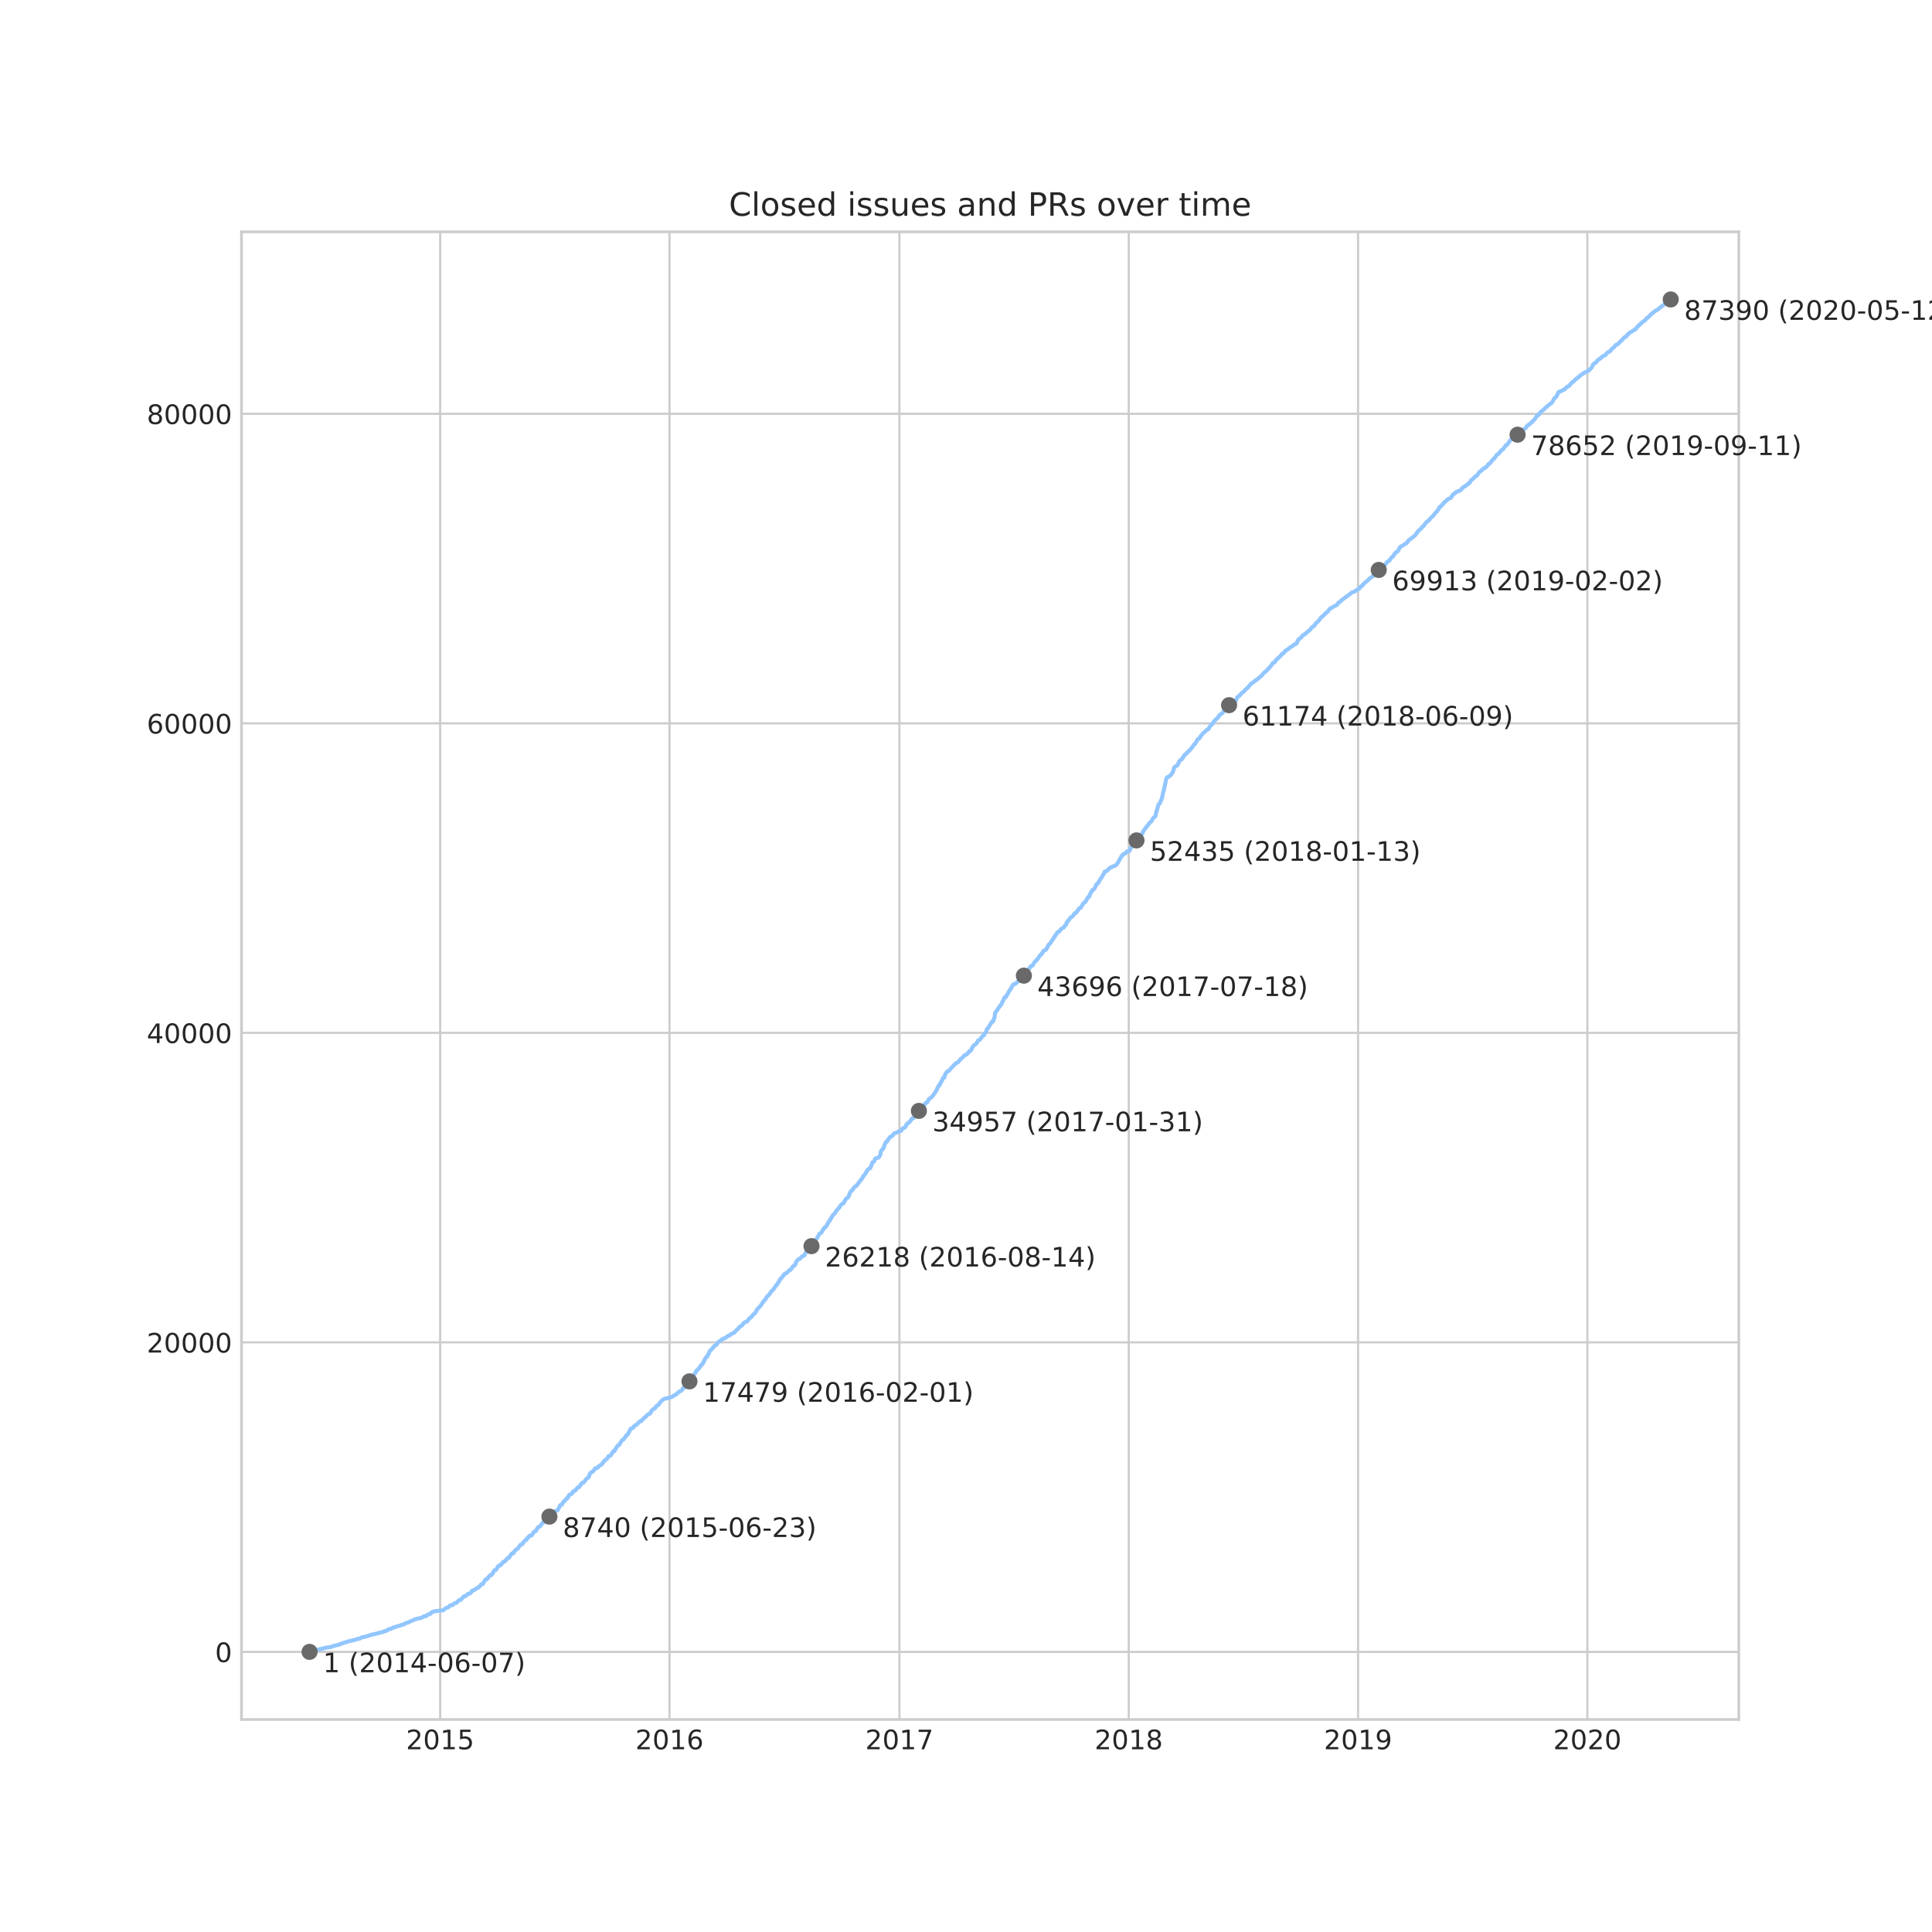 <?xml version="1.0" encoding="utf-8" standalone="no"?>
<!DOCTYPE svg PUBLIC "-//W3C//DTD SVG 1.1//EN"
  "http://www.w3.org/Graphics/SVG/1.1/DTD/svg11.dtd">
<!-- Created with matplotlib (https://matplotlib.org/) -->
<svg height="720pt" version="1.1" viewBox="0 0 720 720" width="720pt" xmlns="http://www.w3.org/2000/svg" xmlns:xlink="http://www.w3.org/1999/xlink">
 <defs>
  <style type="text/css">
*{stroke-linecap:butt;stroke-linejoin:round;}
  </style>
 </defs>
 <g id="figure_1">
  <g id="patch_1">
   <path d="M 0 720 
L 720 720 
L 720 0 
L 0 0 
z
" style="fill:#ffffff;"/>
  </g>
  <g id="axes_1">
   <g id="patch_2">
    <path d="M 90 640.8 
L 648 640.8 
L 648 86.4 
L 90 86.4 
z
" style="fill:#ffffff;"/>
   </g>
   <g id="matplotlib.axis_1">
    <g id="xtick_1">
     <g id="line2d_1">
      <path clip-path="url(#pe25d10008c)" d="M 164.036 640.8 
L 164.036 86.4 
" style="fill:none;stroke:#cccccc;stroke-linecap:round;stroke-width:0.8;"/>
     </g>
     <g id="line2d_2"/>
     <g id="text_1">
      <!-- 2015 -->
      <defs>
       <path d="M 19.188 8.297 
L 53.609 8.297 
L 53.609 0 
L 7.328 0 
L 7.328 8.297 
Q 12.938 14.109 22.625 23.891 
Q 32.328 33.688 34.812 36.531 
Q 39.547 41.844 41.422 45.531 
Q 43.312 49.219 43.312 52.781 
Q 43.312 58.594 39.234 62.25 
Q 35.156 65.922 28.609 65.922 
Q 23.969 65.922 18.812 64.312 
Q 13.672 62.703 7.812 59.422 
L 7.812 69.391 
Q 13.766 71.781 18.938 73 
Q 24.125 74.219 28.422 74.219 
Q 39.75 74.219 46.484 68.547 
Q 53.219 62.891 53.219 53.422 
Q 53.219 48.922 51.531 44.891 
Q 49.859 40.875 45.406 35.406 
Q 44.188 33.984 37.641 27.219 
Q 31.109 20.453 19.188 8.297 
z
" id="DejaVuSans-50"/>
       <path d="M 31.781 66.406 
Q 24.172 66.406 20.328 58.906 
Q 16.5 51.422 16.5 36.375 
Q 16.5 21.391 20.328 13.891 
Q 24.172 6.391 31.781 6.391 
Q 39.453 6.391 43.281 13.891 
Q 47.125 21.391 47.125 36.375 
Q 47.125 51.422 43.281 58.906 
Q 39.453 66.406 31.781 66.406 
z
M 31.781 74.219 
Q 44.047 74.219 50.516 64.516 
Q 56.984 54.828 56.984 36.375 
Q 56.984 17.969 50.516 8.266 
Q 44.047 -1.422 31.781 -1.422 
Q 19.531 -1.422 13.062 8.266 
Q 6.594 17.969 6.594 36.375 
Q 6.594 54.828 13.062 64.516 
Q 19.531 74.219 31.781 74.219 
z
" id="DejaVuSans-48"/>
       <path d="M 12.406 8.297 
L 28.516 8.297 
L 28.516 63.922 
L 10.984 60.406 
L 10.984 69.391 
L 28.422 72.906 
L 38.281 72.906 
L 38.281 8.297 
L 54.391 8.297 
L 54.391 0 
L 12.406 0 
z
" id="DejaVuSans-49"/>
       <path d="M 10.797 72.906 
L 49.516 72.906 
L 49.516 64.594 
L 19.828 64.594 
L 19.828 46.734 
Q 21.969 47.469 24.109 47.828 
Q 26.266 48.188 28.422 48.188 
Q 40.625 48.188 47.75 41.5 
Q 54.891 34.812 54.891 23.391 
Q 54.891 11.625 47.562 5.094 
Q 40.234 -1.422 26.906 -1.422 
Q 22.312 -1.422 17.547 -0.641 
Q 12.797 0.141 7.719 1.703 
L 7.719 11.625 
Q 12.109 9.234 16.797 8.062 
Q 21.484 6.891 26.703 6.891 
Q 35.156 6.891 40.078 11.328 
Q 45.016 15.766 45.016 23.391 
Q 45.016 31 40.078 35.438 
Q 35.156 39.891 26.703 39.891 
Q 22.75 39.891 18.812 39.016 
Q 14.891 38.141 10.797 36.281 
z
" id="DejaVuSans-53"/>
      </defs>
      <g style="fill:#262626;" transform="translate(151.311 651.898)scale(0.1 -0.1)">
       <use xlink:href="#DejaVuSans-50"/>
       <use x="63.623" xlink:href="#DejaVuSans-48"/>
       <use x="127.246" xlink:href="#DejaVuSans-49"/>
       <use x="190.869" xlink:href="#DejaVuSans-53"/>
      </g>
     </g>
    </g>
    <g id="xtick_2">
     <g id="line2d_3">
      <path clip-path="url(#pe25d10008c)" d="M 249.495 640.8 
L 249.495 86.4 
" style="fill:none;stroke:#cccccc;stroke-linecap:round;stroke-width:0.8;"/>
     </g>
     <g id="line2d_4"/>
     <g id="text_2">
      <!-- 2016 -->
      <defs>
       <path d="M 33.016 40.375 
Q 26.375 40.375 22.484 35.828 
Q 18.609 31.297 18.609 23.391 
Q 18.609 15.531 22.484 10.953 
Q 26.375 6.391 33.016 6.391 
Q 39.656 6.391 43.531 10.953 
Q 47.406 15.531 47.406 23.391 
Q 47.406 31.297 43.531 35.828 
Q 39.656 40.375 33.016 40.375 
z
M 52.594 71.297 
L 52.594 62.312 
Q 48.875 64.062 45.094 64.984 
Q 41.312 65.922 37.594 65.922 
Q 27.828 65.922 22.672 59.328 
Q 17.531 52.734 16.797 39.406 
Q 19.672 43.656 24.016 45.922 
Q 28.375 48.188 33.594 48.188 
Q 44.578 48.188 50.953 41.516 
Q 57.328 34.859 57.328 23.391 
Q 57.328 12.156 50.688 5.359 
Q 44.047 -1.422 33.016 -1.422 
Q 20.359 -1.422 13.672 8.266 
Q 6.984 17.969 6.984 36.375 
Q 6.984 53.656 15.188 63.938 
Q 23.391 74.219 37.203 74.219 
Q 40.922 74.219 44.703 73.484 
Q 48.484 72.75 52.594 71.297 
z
" id="DejaVuSans-54"/>
      </defs>
      <g style="fill:#262626;" transform="translate(236.77 651.898)scale(0.1 -0.1)">
       <use xlink:href="#DejaVuSans-50"/>
       <use x="63.623" xlink:href="#DejaVuSans-48"/>
       <use x="127.246" xlink:href="#DejaVuSans-49"/>
       <use x="190.869" xlink:href="#DejaVuSans-54"/>
      </g>
     </g>
    </g>
    <g id="xtick_3">
     <g id="line2d_5">
      <path clip-path="url(#pe25d10008c)" d="M 335.188 640.8 
L 335.188 86.4 
" style="fill:none;stroke:#cccccc;stroke-linecap:round;stroke-width:0.8;"/>
     </g>
     <g id="line2d_6"/>
     <g id="text_3">
      <!-- 2017 -->
      <defs>
       <path d="M 8.203 72.906 
L 55.078 72.906 
L 55.078 68.703 
L 28.609 0 
L 18.312 0 
L 43.219 64.594 
L 8.203 64.594 
z
" id="DejaVuSans-55"/>
      </defs>
      <g style="fill:#262626;" transform="translate(322.463 651.898)scale(0.1 -0.1)">
       <use xlink:href="#DejaVuSans-50"/>
       <use x="63.623" xlink:href="#DejaVuSans-48"/>
       <use x="127.246" xlink:href="#DejaVuSans-49"/>
       <use x="190.869" xlink:href="#DejaVuSans-55"/>
      </g>
     </g>
    </g>
    <g id="xtick_4">
     <g id="line2d_7">
      <path clip-path="url(#pe25d10008c)" d="M 420.647 640.8 
L 420.647 86.4 
" style="fill:none;stroke:#cccccc;stroke-linecap:round;stroke-width:0.8;"/>
     </g>
     <g id="line2d_8"/>
     <g id="text_4">
      <!-- 2018 -->
      <defs>
       <path d="M 31.781 34.625 
Q 24.75 34.625 20.719 30.859 
Q 16.703 27.094 16.703 20.516 
Q 16.703 13.922 20.719 10.156 
Q 24.75 6.391 31.781 6.391 
Q 38.812 6.391 42.859 10.172 
Q 46.922 13.969 46.922 20.516 
Q 46.922 27.094 42.891 30.859 
Q 38.875 34.625 31.781 34.625 
z
M 21.922 38.812 
Q 15.578 40.375 12.031 44.719 
Q 8.5 49.078 8.5 55.328 
Q 8.5 64.062 14.719 69.141 
Q 20.953 74.219 31.781 74.219 
Q 42.672 74.219 48.875 69.141 
Q 55.078 64.062 55.078 55.328 
Q 55.078 49.078 51.531 44.719 
Q 48 40.375 41.703 38.812 
Q 48.828 37.156 52.797 32.312 
Q 56.781 27.484 56.781 20.516 
Q 56.781 9.906 50.312 4.234 
Q 43.844 -1.422 31.781 -1.422 
Q 19.734 -1.422 13.25 4.234 
Q 6.781 9.906 6.781 20.516 
Q 6.781 27.484 10.781 32.312 
Q 14.797 37.156 21.922 38.812 
z
M 18.312 54.391 
Q 18.312 48.734 21.844 45.562 
Q 25.391 42.391 31.781 42.391 
Q 38.141 42.391 41.719 45.562 
Q 45.312 48.734 45.312 54.391 
Q 45.312 60.062 41.719 63.234 
Q 38.141 66.406 31.781 66.406 
Q 25.391 66.406 21.844 63.234 
Q 18.312 60.062 18.312 54.391 
z
" id="DejaVuSans-56"/>
      </defs>
      <g style="fill:#262626;" transform="translate(407.922 651.898)scale(0.1 -0.1)">
       <use xlink:href="#DejaVuSans-50"/>
       <use x="63.623" xlink:href="#DejaVuSans-48"/>
       <use x="127.246" xlink:href="#DejaVuSans-49"/>
       <use x="190.869" xlink:href="#DejaVuSans-56"/>
      </g>
     </g>
    </g>
    <g id="xtick_5">
     <g id="line2d_9">
      <path clip-path="url(#pe25d10008c)" d="M 506.105 640.8 
L 506.105 86.4 
" style="fill:none;stroke:#cccccc;stroke-linecap:round;stroke-width:0.8;"/>
     </g>
     <g id="line2d_10"/>
     <g id="text_5">
      <!-- 2019 -->
      <defs>
       <path d="M 10.984 1.516 
L 10.984 10.5 
Q 14.703 8.734 18.5 7.812 
Q 22.312 6.891 25.984 6.891 
Q 35.75 6.891 40.891 13.453 
Q 46.047 20.016 46.781 33.406 
Q 43.953 29.203 39.594 26.953 
Q 35.25 24.703 29.984 24.703 
Q 19.047 24.703 12.672 31.312 
Q 6.297 37.938 6.297 49.422 
Q 6.297 60.641 12.938 67.422 
Q 19.578 74.219 30.609 74.219 
Q 43.266 74.219 49.922 64.516 
Q 56.594 54.828 56.594 36.375 
Q 56.594 19.141 48.406 8.859 
Q 40.234 -1.422 26.422 -1.422 
Q 22.703 -1.422 18.891 -0.688 
Q 15.094 0.047 10.984 1.516 
z
M 30.609 32.422 
Q 37.25 32.422 41.125 36.953 
Q 45.016 41.5 45.016 49.422 
Q 45.016 57.281 41.125 61.844 
Q 37.25 66.406 30.609 66.406 
Q 23.969 66.406 20.094 61.844 
Q 16.219 57.281 16.219 49.422 
Q 16.219 41.5 20.094 36.953 
Q 23.969 32.422 30.609 32.422 
z
" id="DejaVuSans-57"/>
      </defs>
      <g style="fill:#262626;" transform="translate(493.38 651.898)scale(0.1 -0.1)">
       <use xlink:href="#DejaVuSans-50"/>
       <use x="63.623" xlink:href="#DejaVuSans-48"/>
       <use x="127.246" xlink:href="#DejaVuSans-49"/>
       <use x="190.869" xlink:href="#DejaVuSans-57"/>
      </g>
     </g>
    </g>
    <g id="xtick_6">
     <g id="line2d_11">
      <path clip-path="url(#pe25d10008c)" d="M 591.564 640.8 
L 591.564 86.4 
" style="fill:none;stroke:#cccccc;stroke-linecap:round;stroke-width:0.8;"/>
     </g>
     <g id="line2d_12"/>
     <g id="text_6">
      <!-- 2020 -->
      <g style="fill:#262626;" transform="translate(578.839 651.898)scale(0.1 -0.1)">
       <use xlink:href="#DejaVuSans-50"/>
       <use x="63.623" xlink:href="#DejaVuSans-48"/>
       <use x="127.246" xlink:href="#DejaVuSans-50"/>
       <use x="190.869" xlink:href="#DejaVuSans-48"/>
      </g>
     </g>
    </g>
   </g>
   <g id="matplotlib.axis_2">
    <g id="ytick_1">
     <g id="line2d_13">
      <path clip-path="url(#pe25d10008c)" d="M 90 615.606 
L 648 615.606 
" style="fill:none;stroke:#cccccc;stroke-linecap:round;stroke-width:0.8;"/>
     </g>
     <g id="line2d_14"/>
     <g id="text_7">
      <!-- 0 -->
      <g style="fill:#262626;" transform="translate(80.138 619.405)scale(0.1 -0.1)">
       <use xlink:href="#DejaVuSans-48"/>
      </g>
     </g>
    </g>
    <g id="ytick_2">
     <g id="line2d_15">
      <path clip-path="url(#pe25d10008c)" d="M 90 500.259 
L 648 500.259 
" style="fill:none;stroke:#cccccc;stroke-linecap:round;stroke-width:0.8;"/>
     </g>
     <g id="line2d_16"/>
     <g id="text_8">
      <!-- 20000 -->
      <g style="fill:#262626;" transform="translate(54.688 504.059)scale(0.1 -0.1)">
       <use xlink:href="#DejaVuSans-50"/>
       <use x="63.623" xlink:href="#DejaVuSans-48"/>
       <use x="127.246" xlink:href="#DejaVuSans-48"/>
       <use x="190.869" xlink:href="#DejaVuSans-48"/>
       <use x="254.492" xlink:href="#DejaVuSans-48"/>
      </g>
     </g>
    </g>
    <g id="ytick_3">
     <g id="line2d_17">
      <path clip-path="url(#pe25d10008c)" d="M 90 384.913 
L 648 384.913 
" style="fill:none;stroke:#cccccc;stroke-linecap:round;stroke-width:0.8;"/>
     </g>
     <g id="line2d_18"/>
     <g id="text_9">
      <!-- 40000 -->
      <defs>
       <path d="M 37.797 64.312 
L 12.891 25.391 
L 37.797 25.391 
z
M 35.203 72.906 
L 47.609 72.906 
L 47.609 25.391 
L 58.016 25.391 
L 58.016 17.188 
L 47.609 17.188 
L 47.609 0 
L 37.797 0 
L 37.797 17.188 
L 4.891 17.188 
L 4.891 26.703 
z
" id="DejaVuSans-52"/>
      </defs>
      <g style="fill:#262626;" transform="translate(54.688 388.712)scale(0.1 -0.1)">
       <use xlink:href="#DejaVuSans-52"/>
       <use x="63.623" xlink:href="#DejaVuSans-48"/>
       <use x="127.246" xlink:href="#DejaVuSans-48"/>
       <use x="190.869" xlink:href="#DejaVuSans-48"/>
       <use x="254.492" xlink:href="#DejaVuSans-48"/>
      </g>
     </g>
    </g>
    <g id="ytick_4">
     <g id="line2d_19">
      <path clip-path="url(#pe25d10008c)" d="M 90 269.567 
L 648 269.567 
" style="fill:none;stroke:#cccccc;stroke-linecap:round;stroke-width:0.8;"/>
     </g>
     <g id="line2d_20"/>
     <g id="text_10">
      <!-- 60000 -->
      <g style="fill:#262626;" transform="translate(54.688 273.366)scale(0.1 -0.1)">
       <use xlink:href="#DejaVuSans-54"/>
       <use x="63.623" xlink:href="#DejaVuSans-48"/>
       <use x="127.246" xlink:href="#DejaVuSans-48"/>
       <use x="190.869" xlink:href="#DejaVuSans-48"/>
       <use x="254.492" xlink:href="#DejaVuSans-48"/>
      </g>
     </g>
    </g>
    <g id="ytick_5">
     <g id="line2d_21">
      <path clip-path="url(#pe25d10008c)" d="M 90 154.22 
L 648 154.22 
" style="fill:none;stroke:#cccccc;stroke-linecap:round;stroke-width:0.8;"/>
     </g>
     <g id="line2d_22"/>
     <g id="text_11">
      <!-- 80000 -->
      <g style="fill:#262626;" transform="translate(54.688 158.02)scale(0.1 -0.1)">
       <use xlink:href="#DejaVuSans-56"/>
       <use x="63.623" xlink:href="#DejaVuSans-48"/>
       <use x="127.246" xlink:href="#DejaVuSans-48"/>
       <use x="190.869" xlink:href="#DejaVuSans-48"/>
       <use x="254.492" xlink:href="#DejaVuSans-48"/>
      </g>
     </g>
    </g>
   </g>
   <g id="line2d_23">
    <path clip-path="url(#pe25d10008c)" d="M 115.364 615.6 
L 116.706 615.289 
L 116.792 615.185 
L 117.497 615.041 
L 117.607 615.012 
L 118.563 614.741 
L 119.493 614.608 
L 119.602 614.493 
L 120.234 614.36 
L 120.311 614.314 
L 121.141 614.164 
L 121.241 614.054 
L 123.056 613.847 
L 123.51 613.691 
L 124.71 613.305 
L 125.141 613.178 
L 125.462 613.114 
L 126.246 612.959 
L 126.351 612.889 
L 126.596 612.774 
L 126.699 612.734 
L 127.545 612.434 
L 127.571 612.422 
L 127.963 612.29 
L 128.001 612.261 
L 128.446 612.128 
L 128.453 612.111 
L 129.114 611.995 
L 129.392 611.794 
L 130.037 611.661 
L 130.085 611.609 
L 130.99 611.476 
L 131.5 611.28 
L 132.368 611.142 
L 132.528 611.021 
L 132.935 610.859 
L 132.946 610.842 
L 134.016 610.675 
L 134.118 610.594 
L 134.296 610.473 
L 134.361 610.432 
L 134.694 610.306 
L 134.833 610.19 
L 136.154 609.965 
L 136.241 609.913 
L 136.616 609.781 
L 136.694 609.74 
L 137.385 609.602 
L 138.222 609.256 
L 139.853 608.927 
L 141.517 608.466 
L 141.565 608.414 
L 142.414 608.27 
L 142.641 608.218 
L 143.184 607.97 
L 143.231 607.924 
L 143.905 607.797 
L 144.185 607.56 
L 144.531 607.433 
L 144.832 607.162 
L 145.713 607.024 
L 145.774 606.955 
L 145.998 606.839 
L 146.065 606.816 
L 146.405 606.689 
L 146.541 606.528 
L 147.16 606.413 
L 148.046 606.049 
L 149.012 605.853 
L 149.081 605.801 
L 149.48 605.674 
L 149.568 605.565 
L 150.385 605.403 
L 150.47 605.305 
L 150.87 605.178 
L 150.964 605.046 
L 151.168 604.925 
L 151.409 604.821 
L 152.098 604.688 
L 152.155 604.636 
L 152.345 604.515 
L 152.777 604.331 
L 152.87 604.273 
L 153.039 604.152 
L 153.083 604.112 
L 153.69 603.985 
L 153.796 603.858 
L 154.197 603.719 
L 154.236 603.685 
L 154.452 603.569 
L 154.568 603.535 
L 154.704 603.46 
L 155.341 603.344 
L 155.617 603.16 
L 156.958 602.993 
L 157.028 602.912 
L 157.254 602.773 
L 157.314 602.704 
L 157.641 602.572 
L 158.015 602.381 
L 158.844 602.237 
L 158.904 602.07 
L 159.285 601.943 
L 159.398 601.782 
L 159.614 601.66 
L 160.292 601.441 
L 160.314 601.412 
L 160.521 601.291 
L 160.54 601.13 
L 160.816 601.009 
L 161.001 600.836 
L 161.395 600.617 
L 161.929 600.501 
L 161.971 600.461 
L 163.748 600.265 
L 163.956 600.213 
L 165.192 600.092 
L 165.262 600.005 
L 165.446 599.884 
L 165.513 599.826 
L 165.632 599.711 
L 165.737 599.567 
L 165.907 599.446 
L 167.095 598.938 
L 167.152 598.921 
L 167.292 598.8 
L 167.571 598.413 
L 167.769 598.298 
L 167.802 598.269 
L 168.696 598.148 
L 168.963 597.808 
L 169.165 597.692 
L 169.503 597.439 
L 170.175 597.318 
L 170.187 597.248 
L 170.325 597.133 
L 170.42 596.972 
L 170.555 596.856 
L 170.914 596.51 
L 171.033 596.389 
L 171.072 596.343 
L 171.718 596.222 
L 171.819 596.055 
L 171.965 595.939 
L 172.078 595.778 
L 172.213 595.651 
L 172.768 594.999 
L 173.39 594.872 
L 173.626 594.693 
L 173.69 594.659 
L 173.844 594.544 
L 173.917 594.394 
L 174.063 594.278 
L 174.173 594.169 
L 174.304 594.048 
L 174.43 593.955 
L 175.216 593.84 
L 175.322 593.609 
L 175.495 593.488 
L 175.574 593.384 
L 175.702 593.269 
L 175.826 593.102 
L 175.988 592.773 
L 176.626 592.635 
L 176.7 592.485 
L 177.04 592.363 
L 177.365 592.139 
L 177.466 592.035 
L 177.616 591.902 
L 177.704 591.81 
L 178.269 591.666 
L 178.372 591.493 
L 178.552 591.314 
L 178.627 591.285 
L 178.735 591.17 
L 178.941 590.939 
L 179.161 590.708 
L 179.266 590.483 
L 179.447 590.46 
L 179.905 590.339 
L 180.004 590.149 
L 180.12 590.033 
L 180.241 589.739 
L 180.359 589.618 
L 180.463 589.313 
L 180.597 589.168 
L 180.897 588.644 
L 181.524 588.522 
L 181.598 588.223 
L 181.768 588.101 
L 181.844 587.928 
L 182.017 587.813 
L 182.517 587.179 
L 182.579 587.086 
L 183.195 586.954 
L 183.277 586.786 
L 183.391 586.671 
L 183.516 586.4 
L 183.647 586.244 
L 183.796 585.985 
L 183.879 585.852 
L 184.033 585.506 
L 184.13 585.385 
L 184.185 585.241 
L 184.315 585.206 
L 184.803 585.085 
L 185.199 584.433 
L 185.316 584.295 
L 185.606 583.736 
L 185.786 583.609 
L 185.822 583.516 
L 186.478 583.384 
L 186.753 582.928 
L 186.948 582.807 
L 187.516 582.103 
L 188.088 581.965 
L 188.161 581.792 
L 188.337 581.665 
L 188.461 581.492 
L 188.595 581.342 
L 188.998 580.915 
L 189.081 580.673 
L 189.109 580.627 
L 189.736 580.494 
L 189.878 580.137 
L 189.989 580.004 
L 190.05 579.877 
L 190.192 579.762 
L 190.351 579.52 
L 190.457 579.381 
L 190.562 579.191 
L 190.669 579.058 
L 190.779 578.937 
L 191.359 578.822 
L 191.617 578.332 
L 191.661 578.199 
L 191.968 577.888 
L 192.073 577.766 
L 192.555 577.282 
L 192.963 577.149 
L 193.033 576.994 
L 193.157 576.797 
L 193.255 576.636 
L 193.451 576.382 
L 194.033 575.644 
L 194.613 575.506 
L 194.93 574.912 
L 195.902 573.902 
L 196.265 573.787 
L 196.377 573.349 
L 196.578 573.106 
L 196.58 573.101 
L 196.973 572.974 
L 197.084 572.651 
L 197.247 572.478 
L 197.331 572.328 
L 198.137 572.195 
L 198.228 572.028 
L 198.329 571.941 
L 198.427 571.786 
L 198.54 571.63 
L 198.66 571.486 
L 198.674 571.313 
L 198.789 571.122 
L 198.902 570.938 
L 198.987 570.851 
L 199.561 570.707 
L 199.662 570.482 
L 199.808 570.355 
L 199.877 570.205 
L 199.978 570.079 
L 200.046 569.94 
L 200.145 569.709 
L 200.279 569.577 
L 200.389 569.381 
L 200.513 569.208 
L 200.637 569.081 
L 201.217 568.862 
L 201.463 568.521 
L 201.628 568.377 
L 201.699 568.239 
L 201.808 568.1 
L 201.908 567.979 
L 202.038 567.754 
L 202.17 567.587 
L 202.246 567.374 
L 202.837 567.247 
L 202.971 567.033 
L 203.106 566.912 
L 203.256 566.687 
L 203.337 566.549 
L 203.581 566.157 
L 203.702 565.932 
L 203.787 565.776 
L 203.889 565.563 
L 204.731 565.228 
L 204.896 565.067 
L 204.972 564.946 
L 205.122 564.761 
L 205.185 564.634 
L 205.311 564.513 
L 205.469 564.323 
L 205.688 564.231 
L 206.122 564.109 
L 206.237 563.89 
L 206.464 563.573 
L 206.647 563.239 
L 207.767 562.887 
L 207.836 562.616 
L 208.017 562.489 
L 208.116 562.287 
L 208.238 562.143 
L 208.28 561.952 
L 208.38 561.641 
L 208.495 561.503 
L 208.6 561.312 
L 208.711 561.197 
L 208.797 560.943 
L 209.391 560.764 
L 209.542 560.436 
L 209.65 560.257 
L 209.759 560.003 
L 209.9 559.853 
L 210.924 558.775 
L 211.063 558.642 
L 211.17 558.382 
L 211.556 558.244 
L 211.667 558.094 
L 211.801 557.771 
L 211.902 557.587 
L 211.964 557.448 
L 212.052 557.131 
L 212.711 556.883 
L 212.788 556.768 
L 213.134 556.629 
L 213.218 556.341 
L 213.386 556.208 
L 213.661 555.747 
L 213.722 555.706 
L 214.314 555.591 
L 214.419 555.36 
L 214.608 555.222 
L 214.711 555.055 
L 214.826 554.934 
L 214.941 554.778 
L 215.061 554.622 
L 215.218 554.455 
L 215.367 554.288 
L 215.37 554.282 
L 215.906 554.149 
L 216.026 553.797 
L 216.182 553.653 
L 216.303 553.486 
L 216.409 553.33 
L 216.511 553.157 
L 216.642 553.025 
L 216.758 552.852 
L 216.945 552.661 
L 217.001 552.609 
L 217.505 552.494 
L 217.605 552.361 
L 217.726 552.2 
L 217.907 551.952 
L 218.064 551.756 
L 218.845 550.816 
L 219.23 550.672 
L 219.335 550.51 
L 219.498 550.349 
L 219.615 549.731 
L 219.73 549.593 
L 219.85 549.172 
L 219.971 549.045 
L 220.18 548.751 
L 221.04 548.359 
L 221.149 548.105 
L 221.443 547.742 
L 221.545 547.724 
L 221.621 547.598 
L 221.748 547.396 
L 221.836 547.223 
L 221.903 547.148 
L 222.663 546.998 
L 222.922 546.721 
L 223.032 546.536 
L 223.869 545.942 
L 224.169 545.815 
L 224.449 545.469 
L 224.582 545.256 
L 224.715 545.043 
L 225.443 544.201 
L 225.871 543.906 
L 226.158 543.653 
L 226.31 543.526 
L 226.42 543.318 
L 226.555 543.076 
L 226.696 542.943 
L 226.748 542.816 
L 226.86 542.649 
L 227.465 542.517 
L 227.648 542.338 
L 227.763 542.084 
L 227.915 541.813 
L 228.016 541.663 
L 228.195 541.455 
L 228.343 541.196 
L 228.444 540.913 
L 228.468 540.896 
L 229.063 540.752 
L 229.138 540.29 
L 229.298 540.158 
L 229.903 539.177 
L 230.012 538.958 
L 230.138 538.808 
L 230.267 538.687 
L 230.288 538.664 
L 230.713 538.549 
L 230.829 538.272 
L 230.985 538.058 
L 231.188 537.73 
L 231.42 537.361 
L 231.536 537.13 
L 231.672 536.888 
L 231.94 536.674 
L 232.306 536.524 
L 233.548 534.8 
L 233.969 534.546 
L 234.069 534.269 
L 234.195 534.131 
L 234.262 533.958 
L 234.399 533.675 
L 234.504 533.52 
L 234.621 533.277 
L 234.685 533.139 
L 234.783 532.868 
L 234.908 532.724 
L 235.039 532.441 
L 235.668 532.28 
L 235.803 532.072 
L 236.154 531.737 
L 236.28 531.559 
L 236.401 531.432 
L 237.057 531.022 
L 237.27 530.89 
L 237.58 530.544 
L 237.773 530.411 
L 238.198 529.955 
L 238.284 529.794 
L 238.899 529.667 
L 238.976 529.552 
L 239.068 529.431 
L 239.169 529.298 
L 239.416 529.102 
L 239.505 528.981 
L 239.601 528.854 
L 240.203 528.312 
L 240.474 528.185 
L 240.581 527.977 
L 241.524 527.049 
L 242.123 526.904 
L 242.708 526.074 
L 242.952 525.578 
L 243.121 525.44 
L 243.217 525.295 
L 243.611 525.094 
L 243.721 525.065 
L 243.947 524.869 
L 244.118 524.747 
L 244.4 524.321 
L 244.519 524.119 
L 244.739 523.9 
L 245.494 523.467 
L 245.595 523.283 
L 245.648 523.127 
L 246.374 522.239 
L 246.43 522.112 
L 246.555 522.014 
L 247.462 521.397 
L 247.568 521.304 
L 248.067 521.195 
L 248.829 521.074 
L 249.144 520.918 
L 249.614 520.791 
L 250.344 520.647 
L 251.455 519.863 
L 251.917 519.73 
L 252.948 518.755 
L 253.209 518.542 
L 253.287 518.519 
L 253.681 518.375 
L 253.861 518.34 
L 254.373 517.717 
L 254.513 517.429 
L 254.626 517.267 
L 254.706 517.163 
L 255.237 517.019 
L 255.333 516.858 
L 255.434 516.679 
L 255.554 516.512 
L 255.652 516.368 
L 255.892 516.177 
L 256.071 515.774 
L 256.232 515.606 
L 256.348 515.387 
L 256.487 515.214 
L 256.562 515.081 
L 256.886 514.92 
L 256.974 514.753 
L 257.135 514.545 
L 257.198 514.389 
L 257.701 513.64 
L 257.811 513.455 
L 259.004 511.829 
L 259.113 511.65 
L 259.299 511.298 
L 259.52 510.906 
L 259.629 510.721 
L 259.753 510.629 
L 260.112 510.404 
L 260.221 510.277 
L 261.174 508.922 
L 261.287 508.766 
L 261.485 508.564 
L 261.768 508.386 
L 261.869 508.19 
L 261.99 508.005 
L 262.101 507.797 
L 262.171 507.59 
L 262.28 507.388 
L 262.356 507.198 
L 262.53 506.88 
L 262.742 506.615 
L 262.852 506.142 
L 263.093 505.883 
L 263.503 505.64 
L 263.618 505.381 
L 263.775 504.983 
L 263.885 504.85 
L 264.296 504.049 
L 264.402 503.824 
L 264.478 503.599 
L 264.676 503.264 
L 265.052 503.016 
L 266.083 501.822 
L 266.185 501.615 
L 266.829 501.292 
L 266.935 501.2 
L 267.03 501.055 
L 267.22 500.807 
L 267.341 500.675 
L 267.467 500.513 
L 267.675 500.138 
L 268.467 499.688 
L 268.588 499.573 
L 268.873 499.331 
L 269.097 499.187 
L 269.292 499.008 
L 269.401 498.921 
L 270.067 498.743 
L 270.527 498.466 
L 270.616 498.35 
L 270.773 498.224 
L 270.962 498.114 
L 271.421 497.831 
L 271.781 497.705 
L 272.094 497.543 
L 272.196 497.341 
L 272.305 497.272 
L 273.119 496.851 
L 273.497 496.713 
L 274.638 495.594 
L 274.858 495.409 
L 274.98 495.3 
L 275.194 495.109 
L 275.298 494.879 
L 275.604 494.481 
L 276.267 494.065 
L 276.632 493.904 
L 276.734 493.581 
L 276.865 493.46 
L 277.272 492.993 
L 277.546 492.814 
L 277.651 492.722 
L 278.251 492.583 
L 279.203 491.516 
L 279.285 491.234 
L 279.75 491.072 
L 280.001 490.732 
L 280.137 490.634 
L 280.197 490.501 
L 280.327 490.403 
L 280.629 490.011 
L 280.759 489.936 
L 280.859 489.723 
L 280.989 489.636 
L 281.368 489.417 
L 281.436 489.296 
L 281.549 489.152 
L 281.727 488.817 
L 281.868 488.494 
L 281.976 488.269 
L 282.504 487.594 
L 282.614 487.456 
L 283.208 486.885 
L 283.393 486.724 
L 283.519 486.516 
L 283.658 486.291 
L 284.805 484.636 
L 285.032 484.503 
L 285.143 484.37 
L 285.283 484.146 
L 285.405 483.984 
L 285.474 483.8 
L 285.576 483.598 
L 285.728 483.413 
L 285.92 483.131 
L 286.69 482.444 
L 286.791 482.237 
L 286.931 482.064 
L 287.037 481.862 
L 287.206 481.579 
L 287.314 481.395 
L 287.687 481.008 
L 287.997 480.841 
L 288.088 480.674 
L 288.255 480.437 
L 288.36 480.299 
L 288.96 479.439 
L 289.017 479.307 
L 289.367 478.903 
L 289.563 478.782 
L 290.552 477.115 
L 290.673 476.971 
L 290.783 476.688 
L 291.64 475.8 
L 291.78 475.621 
L 291.86 475.454 
L 292.243 474.906 
L 292.625 474.572 
L 293.116 474.451 
L 294.2 473.355 
L 294.619 473.211 
L 294.719 473.032 
L 294.893 472.87 
L 295.034 472.68 
L 295.128 472.513 
L 295.254 472.38 
L 295.586 471.838 
L 295.683 471.746 
L 296.152 471.607 
L 296.36 471.238 
L 296.48 470.996 
L 296.616 470.535 
L 296.74 470.292 
L 296.851 470.119 
L 297.158 469.675 
L 297.298 469.491 
L 297.386 469.416 
L 297.925 469.197 
L 298.05 469.076 
L 298.209 468.949 
L 298.43 468.741 
L 298.616 468.545 
L 298.887 468.274 
L 298.993 468.182 
L 299.576 468.003 
L 299.746 467.784 
L 300.028 467.345 
L 300.16 467.028 
L 300.379 466.624 
L 300.634 466.255 
L 300.813 466.209 
L 301.155 466.082 
L 301.946 465.027 
L 302.113 464.704 
L 302.343 464.444 
L 303.055 464.012 
L 303.157 463.833 
L 303.204 463.695 
L 303.377 463.395 
L 303.501 463.129 
L 303.677 462.795 
L 303.764 462.593 
L 303.872 462.241 
L 304.359 461.716 
L 304.47 461.468 
L 304.636 461.122 
L 305.447 459.715 
L 306.131 459.369 
L 306.457 458.625 
L 306.63 458.441 
L 307.031 457.777 
L 307.447 457.426 
L 307.718 457.299 
L 307.894 457.022 
L 307.998 456.774 
L 308.177 456.589 
L 308.257 456.37 
L 308.368 456.214 
L 308.447 455.984 
L 308.549 455.799 
L 308.668 455.643 
L 308.917 455.269 
L 309.128 455.026 
L 309.285 454.726 
L 309.424 454.473 
L 310.072 453.417 
L 310.139 453.285 
L 310.323 452.939 
L 311.205 452.05 
L 311.354 451.774 
L 311.736 451.162 
L 312.284 450.516 
L 312.784 450.038 
L 312.91 449.842 
L 313.003 449.703 
L 313.111 449.461 
L 313.359 449.126 
L 313.478 448.959 
L 314.01 448.561 
L 314.35 448.423 
L 314.571 448.065 
L 314.677 447.719 
L 314.781 447.563 
L 314.887 447.373 
L 315.02 447.223 
L 315.153 446.998 
L 315.361 446.652 
L 315.432 446.595 
L 315.746 446.45 
L 316.056 446.127 
L 316.163 445.995 
L 316.295 445.839 
L 316.392 445.608 
L 316.443 445.343 
L 316.549 444.957 
L 316.756 444.616 
L 316.855 444.415 
L 316.89 444.293 
L 317 444.074 
L 317.129 443.867 
L 317.555 443.665 
L 317.755 443.371 
L 317.863 443.14 
L 318.186 442.661 
L 318.293 442.511 
L 318.92 442.05 
L 319.156 441.923 
L 320.701 439.853 
L 320.832 439.731 
L 320.981 439.507 
L 321.118 439.374 
L 321.275 439.103 
L 321.463 438.838 
L 321.561 438.624 
L 321.658 438.474 
L 321.785 438.255 
L 322.27 437.736 
L 322.37 437.58 
L 322.49 437.401 
L 322.637 437.165 
L 322.799 436.848 
L 322.955 436.617 
L 323.065 436.444 
L 323.265 436.058 
L 323.364 435.948 
L 323.507 435.775 
L 324.318 435.302 
L 324.442 434.91 
L 324.583 434.748 
L 324.715 434.414 
L 324.83 433.924 
L 325.131 433.162 
L 325.664 432.966 
L 325.794 432.741 
L 325.923 432.574 
L 326.03 432.009 
L 326.267 431.79 
L 326.398 431.692 
L 327.42 431.386 
L 327.512 431.254 
L 327.613 431.132 
L 327.725 430.913 
L 327.835 430.734 
L 327.927 430.59 
L 328.128 430.106 
L 328.258 429.258 
L 328.374 428.998 
L 328.52 428.629 
L 328.991 428.312 
L 329.09 428.087 
L 329.284 427.764 
L 329.338 427.597 
L 329.449 427.349 
L 329.595 426.784 
L 329.692 426.594 
L 329.799 426.351 
L 329.939 426.092 
L 330.154 425.63 
L 330.329 425.538 
L 330.604 425.411 
L 330.781 424.984 
L 330.929 424.829 
L 331.071 424.581 
L 331.173 424.431 
L 331.282 424.292 
L 331.632 423.848 
L 331.711 423.698 
L 332.309 423.514 
L 332.51 423.272 
L 332.68 423.093 
L 332.913 422.804 
L 333.046 422.643 
L 333.145 422.418 
L 334.254 422.066 
L 334.362 421.98 
L 334.677 421.801 
L 334.764 421.686 
L 335.819 421.409 
L 335.991 421.068 
L 336.136 420.843 
L 336.421 420.561 
L 336.596 420.417 
L 336.808 420.324 
L 337.257 420.186 
L 337.348 420.013 
L 337.502 419.875 
L 337.654 419.419 
L 337.715 419.269 
L 337.874 419.033 
L 338.182 418.698 
L 338.556 418.398 
L 338.87 418.277 
L 338.98 418.116 
L 339.085 417.977 
L 339.17 417.827 
L 339.313 417.654 
L 339.375 417.516 
L 339.744 417.095 
L 339.828 416.979 
L 339.893 416.801 
L 340.484 416.628 
L 340.811 416.149 
L 340.916 416.005 
L 341.009 415.872 
L 341.105 415.468 
L 341.236 415.347 
L 341.317 415.18 
L 341.459 415.042 
L 341.581 414.897 
L 341.718 414.857 
L 342.056 414.58 
L 342.167 414.465 
L 342.244 414.326 
L 342.349 414.136 
L 342.527 413.865 
L 342.634 413.744 
L 342.742 413.542 
L 342.929 413.242 
L 343.067 413.069 
L 343.17 412.971 
L 343.651 412.792 
L 343.783 412.712 
L 343.855 412.573 
L 344.302 411.95 
L 344.538 411.795 
L 344.648 411.506 
L 344.764 411.374 
L 344.869 411.154 
L 345.502 410.837 
L 346.056 409.834 
L 346.165 409.73 
L 346.212 409.591 
L 346.321 409.459 
L 346.778 409.159 
L 347.045 409.026 
L 347.23 408.819 
L 347.335 408.646 
L 347.6 408.415 
L 348.818 406.65 
L 348.922 406.477 
L 349.049 406.252 
L 349.258 405.664 
L 349.363 405.491 
L 349.468 405.278 
L 349.684 404.989 
L 349.785 404.574 
L 350.283 404.32 
L 350.329 403.997 
L 350.425 403.68 
L 350.55 403.53 
L 350.659 403.265 
L 350.914 402.971 
L 351.036 402.7 
L 351.1 402.561 
L 351.206 402.342 
L 351.3 402.198 
L 351.425 401.731 
L 351.595 401.679 
L 351.954 401.558 
L 352.011 401.379 
L 352.118 400.744 
L 352.198 400.618 
L 352.341 400.197 
L 352.564 399.85 
L 352.674 399.764 
L 352.953 399.464 
L 353.1 399.268 
L 353.618 399.072 
L 354.641 397.826 
L 354.729 397.786 
L 354.858 397.665 
L 355.16 397.382 
L 355.283 397.244 
L 355.344 397.123 
L 355.498 396.996 
L 355.86 396.615 
L 356.09 396.39 
L 356.201 396.263 
L 356.397 396.148 
L 356.903 395.975 
L 357.169 395.692 
L 358.078 394.596 
L 358.595 394.262 
L 358.676 394.164 
L 358.79 394.037 
L 359.365 393.356 
L 359.475 393.235 
L 359.968 393.085 
L 360.227 392.964 
L 360.323 392.832 
L 360.481 392.659 
L 360.584 392.538 
L 360.857 392.324 
L 360.992 392.157 
L 361.127 392.001 
L 361.204 391.747 
L 361.683 391.615 
L 361.9 391.315 
L 362.269 390.536 
L 362.382 390.357 
L 362.929 389.521 
L 363.47 389.285 
L 363.776 388.944 
L 363.887 388.8 
L 364.073 388.598 
L 364.21 388.31 
L 364.462 387.872 
L 364.535 387.704 
L 365.111 387.543 
L 365.216 387.312 
L 365.424 387.128 
L 365.532 387.007 
L 365.67 386.816 
L 365.776 386.568 
L 365.937 386.401 
L 366.34 385.945 
L 366.707 385.824 
L 366.817 385.513 
L 367.092 384.965 
L 367.235 384.804 
L 367.496 384.515 
L 367.822 383.431 
L 368.068 383.293 
L 368.132 383.143 
L 368.358 383.021 
L 368.538 382.583 
L 368.641 382.45 
L 369.08 381.706 
L 369.329 381.314 
L 369.477 380.963 
L 369.949 380.795 
L 370.133 380.559 
L 370.259 380.017 
L 370.37 379.821 
L 370.478 379.688 
L 370.532 379.44 
L 370.716 378.684 
L 370.841 377.554 
L 370.959 377.427 
L 371.056 377.133 
L 371.158 376.983 
L 371.656 376.47 
L 371.895 375.887 
L 372.091 375.726 
L 372.966 374.474 
L 373.111 374.353 
L 373.215 374.18 
L 373.319 374.001 
L 373.43 373.569 
L 373.583 373.355 
L 373.685 373.177 
L 373.78 373.056 
L 373.883 372.796 
L 374.029 372.583 
L 374.152 372.081 
L 374.235 371.96 
L 374.441 371.637 
L 374.916 371.516 
L 375.028 371.152 
L 375.225 370.916 
L 375.373 370.697 
L 375.433 370.576 
L 375.55 370.339 
L 375.651 370.212 
L 376.264 368.984 
L 376.571 368.817 
L 376.685 368.419 
L 376.826 368.234 
L 376.944 368.015 
L 377.054 367.79 
L 377.349 367.334 
L 377.542 367.081 
L 377.616 366.861 
L 378.379 366.648 
L 378.474 366.579 
L 378.682 366.4 
L 378.938 366.129 
L 379.026 366.083 
L 379.272 365.916 
L 379.38 365.708 
L 379.878 365.523 
L 379.924 365.471 
L 380.171 365.345 
L 380.274 365.056 
L 380.317 364.918 
L 380.406 364.716 
L 380.517 364.589 
L 380.698 364.335 
L 380.808 364.139 
L 380.996 364.047 
L 381.398 363.862 
L 381.606 363.464 
L 381.726 363.274 
L 381.868 362.899 
L 381.978 362.651 
L 382.359 362.005 
L 382.545 361.798 
L 382.615 361.752 
L 383.155 361.567 
L 383.253 361.319 
L 383.373 361.163 
L 383.478 360.99 
L 383.605 360.817 
L 383.713 360.685 
L 384.028 360.281 
L 384.137 360.091 
L 384.79 359.82 
L 385.323 358.949 
L 385.426 358.764 
L 385.598 358.516 
L 385.709 358.395 
L 385.826 358.234 
L 385.922 358.107 
L 386.307 357.922 
L 386.404 357.738 
L 386.438 357.616 
L 386.606 357.42 
L 386.896 357.161 
L 387.005 356.919 
L 387.688 355.915 
L 388.02 355.777 
L 388.13 355.621 
L 388.238 355.413 
L 388.51 355.056 
L 388.67 354.739 
L 388.816 354.565 
L 388.927 354.346 
L 389.065 354.231 
L 389.685 354.046 
L 390.069 353.504 
L 390.169 353.326 
L 390.271 353.176 
L 390.642 352.316 
L 390.761 352.114 
L 391.343 351.636 
L 391.471 351.509 
L 391.57 351.278 
L 391.682 351.111 
L 391.789 350.892 
L 392.153 350.378 
L 394.112 347.402 
L 394.637 347.276 
L 395.008 346.722 
L 395.121 346.572 
L 395.345 346.428 
L 395.448 346.197 
L 396.478 345.586 
L 396.586 345.344 
L 396.741 345.124 
L 396.854 344.974 
L 396.999 344.848 
L 397.341 344.53 
L 397.452 344.086 
L 397.495 343.925 
L 397.598 343.596 
L 397.871 343.429 
L 397.955 343.227 
L 398.144 343.089 
L 399.06 341.849 
L 399.501 341.681 
L 399.68 341.514 
L 399.786 341.335 
L 399.98 341.099 
L 400.071 340.966 
L 400.175 340.834 
L 400.282 340.655 
L 400.393 340.522 
L 400.549 340.349 
L 400.838 340.251 
L 401.063 340.118 
L 401.16 339.98 
L 401.26 339.842 
L 401.38 339.703 
L 401.484 339.553 
L 401.603 339.397 
L 401.712 339.167 
L 402.12 338.602 
L 402.229 338.475 
L 402.739 338.284 
L 403.26 337.465 
L 403.368 337.292 
L 403.513 337.027 
L 403.692 336.67 
L 404.455 336.093 
L 404.623 335.851 
L 404.807 335.516 
L 404.916 335.326 
L 405.02 335.118 
L 405.128 335.009 
L 405.188 334.824 
L 405.383 334.524 
L 405.531 334.293 
L 405.999 334.103 
L 406.046 333.907 
L 406.155 333.382 
L 406.191 333.215 
L 406.304 333.094 
L 406.445 332.846 
L 406.542 332.696 
L 406.624 332.557 
L 406.794 332.258 
L 406.892 332.056 
L 406.99 331.917 
L 407.121 331.692 
L 407.693 331.456 
L 408.648 329.564 
L 408.862 329.403 
L 409.241 329.132 
L 409.993 327.736 
L 410.104 327.557 
L 410.321 327.338 
L 410.425 327.194 
L 410.536 327.015 
L 410.644 326.813 
L 411.401 325.556 
L 411.594 325.002 
L 411.693 324.864 
L 412.541 324.564 
L 412.731 324.287 
L 412.952 324.143 
L 413.056 324.016 
L 413.368 323.693 
L 413.472 323.555 
L 414.309 323.139 
L 414.418 323.03 
L 415.743 322.517 
L 415.962 322.344 
L 416.505 321.663 
L 416.616 321.461 
L 416.952 320.919 
L 417.063 320.659 
L 417.152 320.429 
L 417.255 320.262 
L 417.471 320.037 
L 417.601 319.708 
L 417.736 319.431 
L 418.045 319.045 
L 418.154 318.808 
L 418.766 318.243 
L 419.3 318.081 
L 419.649 317.828 
L 419.87 317.412 
L 421.036 316.997 
L 421.147 316.449 
L 421.217 316.322 
L 421.327 316.132 
L 421.57 315.775 
L 421.672 315.636 
L 421.792 315.509 
L 422.115 315.088 
L 422.31 314.961 
L 422.472 314.656 
L 422.585 314.535 
L 422.896 314.16 
L 422.996 313.941 
L 423.109 313.785 
L 423.213 313.537 
L 423.501 313.283 
L 423.595 313.116 
L 423.953 312.891 
L 424.142 312.603 
L 424.36 312.222 
L 424.943 311.27 
L 425.055 311.115 
L 425.142 310.953 
L 425.268 310.913 
L 425.679 310.768 
L 426.107 309.678 
L 426.225 309.552 
L 426.353 309.384 
L 426.46 309.246 
L 427.03 308.427 
L 427.127 308.248 
L 427.382 308.087 
L 428.125 307.054 
L 428.281 306.881 
L 428.388 306.645 
L 429.127 306.051 
L 429.237 305.855 
L 429.375 305.589 
L 429.486 305.428 
L 429.547 305.232 
L 429.897 304.77 
L 430 304.638 
L 430.532 304.217 
L 430.642 303.784 
L 430.707 303.531 
L 430.931 302.521 
L 431.029 302.314 
L 431.137 301.87 
L 431.315 301.356 
L 431.424 300.97 
L 431.603 300.295 
L 431.712 299.868 
L 431.851 299.661 
L 431.933 299.609 
L 432.139 299.476 
L 432.248 299.361 
L 432.296 299.205 
L 432.555 298.64 
L 432.619 298.455 
L 432.724 298.253 
L 432.793 298.086 
L 432.932 297.688 
L 433.013 297.469 
L 433.122 297.008 
L 433.163 296.794 
L 433.274 296.333 
L 433.41 295.652 
L 433.656 294.666 
L 433.725 294.476 
L 433.836 293.911 
L 433.873 293.749 
L 434.678 290.093 
L 434.767 289.925 
L 434.876 289.822 
L 434.961 289.683 
L 435.215 289.585 
L 435.552 289.452 
L 436.116 289.02 
L 436.631 288.426 
L 436.74 288.213 
L 436.869 288.011 
L 436.978 287.866 
L 437.087 287.676 
L 437.198 287.422 
L 437.263 287.249 
L 437.365 286.88 
L 437.395 286.736 
L 437.435 286.552 
L 437.542 286.125 
L 438.272 285.421 
L 438.635 285.335 
L 438.843 285.179 
L 438.983 284.925 
L 439.208 284.285 
L 439.325 284.135 
L 439.516 283.645 
L 439.628 283.553 
L 440.55 282.82 
L 440.657 282.584 
L 440.866 282.284 
L 440.964 282.128 
L 441.083 281.978 
L 441.229 281.695 
L 441.421 281.459 
L 441.526 281.257 
L 441.59 281.188 
L 441.983 281.05 
L 442.087 280.905 
L 442.195 280.732 
L 442.398 280.519 
L 443.667 279.256 
L 444.466 278.287 
L 444.794 277.693 
L 445.007 277.485 
L 445.108 277.428 
L 445.363 277.22 
L 445.506 276.932 
L 445.754 276.574 
L 445.854 276.384 
L 445.942 276.222 
L 446.052 276.101 
L 446.184 275.784 
L 446.294 275.605 
L 446.544 275.369 
L 446.99 275.173 
L 447.112 274.861 
L 447.304 274.625 
L 448.309 273.281 
L 448.478 273.154 
L 448.708 272.998 
L 449.768 271.989 
L 450.246 271.793 
L 450.487 271.395 
L 450.61 271.245 
L 451.121 270.449 
L 451.245 270.282 
L 451.483 270.028 
L 451.761 269.89 
L 451.863 269.769 
L 451.975 269.63 
L 452.085 269.376 
L 452.177 269.232 
L 452.358 268.898 
L 453.288 267.963 
L 453.526 267.837 
L 453.705 267.606 
L 453.812 267.514 
L 454.051 267.173 
L 454.159 266.995 
L 454.301 266.862 
L 454.398 266.677 
L 454.558 266.412 
L 455.686 265.628 
L 455.789 265.351 
L 456.143 264.982 
L 456.333 264.659 
L 456.937 264.151 
L 457.82 262.859 
L 458.755 262.358 
L 458.842 262.248 
L 459.09 262.087 
L 460.017 261.654 
L 460.26 261.521 
L 460.466 261.383 
L 460.574 261.054 
L 460.63 260.916 
L 460.736 260.702 
L 460.888 260.414 
L 460.997 260.103 
L 461.083 259.947 
L 461.192 259.745 
L 461.341 259.647 
L 461.651 259.491 
L 461.918 259.238 
L 462.094 259.093 
L 462.196 258.886 
L 462.521 258.586 
L 462.665 258.384 
L 462.822 258.222 
L 463.506 257.784 
L 463.615 257.594 
L 464.13 257.04 
L 464.23 256.931 
L 464.358 256.804 
L 464.658 256.556 
L 464.763 256.435 
L 465.031 256.285 
L 465.584 255.57 
L 465.698 255.425 
L 465.926 255.149 
L 466.221 254.785 
L 466.736 254.52 
L 467.171 254.174 
L 467.385 253.995 
L 467.541 253.874 
L 467.827 253.545 
L 468.284 253.407 
L 468.994 252.755 
L 469.265 252.524 
L 469.682 252.178 
L 469.94 252.046 
L 470.21 251.775 
L 470.319 251.532 
L 470.558 251.331 
L 470.696 251.146 
L 470.893 250.875 
L 471.897 250.073 
L 471.963 249.975 
L 472.121 249.848 
L 472.235 249.716 
L 472.345 249.525 
L 473.014 248.897 
L 473.163 248.683 
L 473.264 248.533 
L 473.63 248.205 
L 473.738 247.997 
L 473.927 247.761 
L 474.031 247.582 
L 474.169 247.386 
L 474.285 247.149 
L 474.571 247.022 
L 474.924 246.895 
L 475.161 246.555 
L 475.264 246.388 
L 475.432 246.209 
L 475.534 246.025 
L 475.667 245.875 
L 477.265 244.375 
L 477.373 244.225 
L 477.565 243.954 
L 477.676 243.793 
L 477.995 243.62 
L 478.39 243.377 
L 478.499 243.193 
L 478.652 243.008 
L 478.759 242.887 
L 478.925 242.674 
L 479.034 242.541 
L 479.811 242.086 
L 480.83 241.226 
L 480.938 241.215 
L 482.259 240.315 
L 482.374 240.194 
L 482.556 240.067 
L 483.102 239.877 
L 483.372 239.375 
L 483.478 239.133 
L 483.618 238.914 
L 483.721 238.74 
L 483.771 238.585 
L 483.88 238.366 
L 483.985 238.216 
L 484.81 237.65 
L 484.921 237.518 
L 485.057 237.391 
L 485.221 237.189 
L 485.346 236.918 
L 486.277 236.33 
L 486.462 236.191 
L 486.837 235.886 
L 487.004 235.718 
L 487.863 234.986 
L 488.047 234.848 
L 488.156 234.744 
L 488.413 234.409 
L 488.666 234.138 
L 488.776 233.971 
L 489.047 233.654 
L 489.69 233.342 
L 489.845 233.008 
L 490.427 232.258 
L 490.856 231.825 
L 491.229 231.612 
L 491.334 231.433 
L 491.492 231.22 
L 492.469 229.94 
L 492.731 229.801 
L 492.851 229.743 
L 494.457 228.152 
L 494.673 227.996 
L 494.856 227.834 
L 494.982 227.644 
L 495.115 227.488 
L 495.22 227.362 
L 495.434 227.096 
L 495.553 226.883 
L 497.306 225.891 
L 497.868 225.637 
L 498.237 225.372 
L 498.435 225.233 
L 498.544 225.026 
L 498.704 224.697 
L 498.812 224.576 
L 499.277 224.363 
L 499.381 224.322 
L 499.634 223.999 
L 499.807 223.82 
L 500.133 223.59 
L 500.296 223.405 
L 501.194 222.794 
L 501.308 222.679 
L 503.328 221.191 
L 503.545 220.989 
L 503.785 220.798 
L 504.161 220.683 
L 504.571 220.539 
L 504.667 220.516 
L 504.96 220.366 
L 505.421 220.014 
L 505.521 219.887 
L 505.877 219.708 
L 505.976 219.674 
L 506.517 219.397 
L 507.255 218.486 
L 507.625 218.341 
L 507.732 218.082 
L 508.191 217.557 
L 508.323 217.442 
L 508.605 217.205 
L 508.716 217.044 
L 509.061 216.865 
L 509.574 216.438 
L 509.766 216.236 
L 510.632 215.412 
L 510.865 215.273 
L 511.222 215.025 
L 511.33 214.956 
L 511.597 214.748 
L 511.714 214.57 
L 511.808 214.454 
L 511.939 214.327 
L 512.114 214.126 
L 512.442 213.924 
L 512.541 213.878 
L 512.731 213.676 
L 512.897 213.399 
L 513.722 212.447 
L 514.077 212.286 
L 514.575 211.68 
L 514.689 211.605 
L 515.131 211.23 
L 515.64 210.942 
L 515.753 210.815 
L 515.943 210.677 
L 516.037 210.573 
L 516.165 210.44 
L 516.272 210.296 
L 516.478 210.037 
L 516.61 209.91 
L 516.773 209.708 
L 516.883 209.489 
L 517.644 209.016 
L 517.753 208.906 
L 518.04 208.485 
L 518.246 208.272 
L 518.345 208.047 
L 518.504 207.874 
L 518.844 207.522 
L 519.174 207.395 
L 519.274 207.188 
L 519.38 207.02 
L 519.449 206.841 
L 519.574 206.599 
L 519.768 206.386 
L 520.252 205.821 
L 520.912 205.452 
L 521.111 205.117 
L 521.189 204.961 
L 521.294 204.736 
L 521.392 204.552 
L 521.493 204.333 
L 521.608 204.154 
L 521.721 203.917 
L 522.127 203.646 
L 522.473 203.473 
L 522.645 203.387 
L 523.629 202.706 
L 524.064 202.533 
L 524.36 202.233 
L 524.445 202.106 
L 524.545 201.933 
L 524.65 201.795 
L 524.735 201.685 
L 524.828 201.559 
L 524.943 201.368 
L 525.138 201.166 
L 525.28 201.132 
L 526.183 200.48 
L 526.268 200.347 
L 526.468 200.221 
L 527.135 199.719 
L 527.344 199.546 
L 527.449 199.361 
L 527.562 199.211 
L 527.666 199.096 
L 527.869 198.859 
L 527.99 198.663 
L 528.337 198.046 
L 529.104 197.429 
L 529.721 196.806 
L 529.854 196.656 
L 529.963 196.449 
L 530.063 196.287 
L 530.324 196.143 
L 530.562 196.01 
L 530.669 195.786 
L 530.779 195.624 
L 530.882 195.468 
L 531.06 195.255 
L 531.407 194.817 
L 531.576 194.592 
L 531.685 194.488 
L 532.013 194.332 
L 532.84 193.502 
L 533.157 193.046 
L 533.44 192.792 
L 533.549 192.735 
L 534.182 192.141 
L 534.269 192.014 
L 534.412 191.887 
L 534.523 191.662 
L 534.642 191.489 
L 534.759 191.299 
L 535.608 190.503 
L 535.704 190.255 
L 535.83 190.122 
L 535.939 189.949 
L 536.056 189.782 
L 536.466 189.107 
L 536.544 188.963 
L 536.631 188.842 
L 537.009 188.68 
L 537.155 188.53 
L 537.259 188.375 
L 537.367 188.23 
L 537.793 187.815 
L 537.893 187.659 
L 537.983 187.532 
L 538.084 187.377 
L 538.191 187.233 
L 538.827 186.748 
L 538.937 186.644 
L 539.284 186.321 
L 539.583 186.068 
L 539.683 185.975 
L 540.647 185.589 
L 540.746 185.456 
L 540.856 185.318 
L 540.951 185.099 
L 541.049 184.96 
L 541.15 184.822 
L 541.321 184.608 
L 541.606 184.164 
L 542.105 183.888 
L 542.308 183.686 
L 542.842 183.288 
L 542.976 183.23 
L 543.327 183.086 
L 543.933 182.901 
L 544.053 182.763 
L 544.153 182.717 
L 544.525 182.509 
L 544.636 182.29 
L 544.736 182.129 
L 544.844 181.973 
L 545.421 181.54 
L 545.52 181.454 
L 545.817 181.31 
L 546.771 180.612 
L 547.024 180.45 
L 547.131 180.358 
L 547.291 180.179 
L 547.401 180.058 
L 547.74 179.839 
L 547.85 179.579 
L 547.948 179.435 
L 548.059 179.13 
L 548.638 178.726 
L 549.863 177.509 
L 550.332 177.307 
L 550.429 177.18 
L 550.559 177.013 
L 550.669 176.846 
L 551.35 175.883 
L 552.059 175.427 
L 552.164 175.294 
L 552.301 175.133 
L 552.514 174.914 
L 552.723 174.764 
L 552.812 174.654 
L 553.069 174.481 
L 553.126 174.458 
L 553.533 174.331 
L 553.635 174.204 
L 553.871 174.025 
L 554.28 173.599 
L 554.416 173.322 
L 554.524 173.178 
L 554.662 172.982 
L 555.12 172.803 
L 555.361 172.572 
L 555.47 172.341 
L 555.772 171.949 
L 555.88 171.805 
L 556.596 171.038 
L 556.894 170.842 
L 556.991 170.675 
L 557.15 170.519 
L 557.509 169.994 
L 557.618 169.711 
L 558.154 169.267 
L 558.532 169.083 
L 558.888 168.575 
L 559.024 168.443 
L 559.225 168.247 
L 559.345 168.05 
L 559.488 167.86 
L 559.584 167.751 
L 559.892 167.583 
L 559.998 167.508 
L 560.261 167.272 
L 560.372 167.105 
L 560.484 166.955 
L 560.596 166.753 
L 560.696 166.655 
L 560.864 166.488 
L 560.956 166.303 
L 561.068 166.049 
L 561.33 165.865 
L 561.733 165.715 
L 561.832 165.513 
L 561.948 165.374 
L 562.985 163.829 
L 563.621 163.598 
L 564.88 162.664 
L 565.514 162.145 
L 565.626 161.712 
L 566.387 161.089 
L 566.704 160.962 
L 566.815 160.882 
L 567.532 160.201 
L 567.638 160.092 
L 568.111 159.867 
L 568.351 159.74 
L 568.457 159.584 
L 568.796 159.301 
L 568.903 159.059 
L 569.049 158.898 
L 569.154 158.661 
L 569.606 158.344 
L 569.649 158.309 
L 569.884 158.183 
L 570.007 158.038 
L 570.87 157.358 
L 570.956 157.208 
L 571.049 157.081 
L 571.158 156.977 
L 571.768 156.441 
L 571.863 156.331 
L 571.926 156.204 
L 572.033 156.06 
L 572.209 155.87 
L 572.54 155.276 
L 572.61 155.149 
L 572.721 155.011 
L 572.855 154.941 
L 573.131 154.803 
L 573.55 154.434 
L 573.661 154.295 
L 573.718 154.071 
L 573.823 153.921 
L 573.951 153.765 
L 574.222 153.465 
L 574.334 153.361 
L 574.46 153.269 
L 574.886 152.998 
L 575.236 152.669 
L 575.345 152.594 
L 576.189 151.723 
L 576.499 151.596 
L 576.779 151.256 
L 576.979 151.089 
L 577.816 150.426 
L 578.196 150.229 
L 578.31 150.039 
L 578.448 149.907 
L 578.56 149.705 
L 578.714 149.474 
L 578.823 149.289 
L 578.887 149.151 
L 578.998 148.926 
L 579.154 148.643 
L 579.21 148.494 
L 579.51 148.28 
L 579.726 148.09 
L 580.051 147.692 
L 580.159 147.548 
L 580.262 147.363 
L 580.365 147.034 
L 580.471 146.879 
L 580.621 146.463 
L 580.825 146.187 
L 580.929 146.065 
L 581.646 145.8 
L 582.448 145.42 
L 582.522 145.316 
L 582.996 145.137 
L 584.078 144.093 
L 584.575 143.955 
L 584.753 143.81 
L 584.861 143.626 
L 584.998 143.487 
L 585.456 143.015 
L 585.557 142.83 
L 585.681 142.68 
L 586.394 142.173 
L 586.493 142.098 
L 586.628 141.942 
L 587.284 141.227 
L 587.952 140.829 
L 588.071 140.742 
L 588.138 140.621 
L 588.336 140.425 
L 588.605 140.252 
L 588.714 140.166 
L 589.196 139.721 
L 590.339 138.995 
L 590.527 138.851 
L 591.2 138.522 
L 591.8 138.262 
L 592.083 138.124 
L 592.172 137.962 
L 592.276 137.789 
L 592.612 137.588 
L 593.38 136.694 
L 593.495 136.261 
L 593.627 136.1 
L 593.73 135.805 
L 593.871 135.661 
L 593.967 135.546 
L 594.588 135.246 
L 594.694 135.194 
L 594.967 134.819 
L 595.117 134.623 
L 595.236 134.439 
L 595.365 134.294 
L 595.641 134.081 
L 596.466 133.539 
L 596.588 133.412 
L 596.76 133.239 
L 596.852 133.158 
L 597.057 132.991 
L 597.168 132.887 
L 597.291 132.789 
L 598.249 132.351 
L 598.454 132.109 
L 598.552 131.993 
L 598.615 131.866 
L 598.72 131.728 
L 598.863 131.566 
L 598.965 131.486 
L 600.244 130.69 
L 600.353 130.517 
L 600.411 130.338 
L 600.518 130.148 
L 600.683 129.992 
L 600.788 129.911 
L 601.095 129.744 
L 601.265 129.571 
L 601.468 129.427 
L 601.579 129.254 
L 601.795 129.092 
L 601.875 128.942 
L 601.987 128.764 
L 602.17 128.591 
L 602.224 128.556 
L 602.545 128.417 
L 602.948 128.256 
L 603.557 127.564 
L 603.746 127.293 
L 604.057 127.079 
L 604.167 127.028 
L 604.311 126.889 
L 604.472 126.658 
L 604.583 126.572 
L 604.792 126.364 
L 604.886 126.237 
L 605.101 126.087 
L 605.204 125.938 
L 605.405 125.759 
L 605.533 125.609 
L 605.997 125.442 
L 606.161 125.13 
L 606.822 124.496 
L 606.933 124.288 
L 609.001 122.973 
L 609.308 122.829 
L 609.586 122.61 
L 609.69 122.385 
L 609.879 122.229 
L 609.988 122.01 
L 612.171 119.934 
L 612.558 119.755 
L 612.711 119.611 
L 612.9 119.455 
L 613.156 119.236 
L 613.262 119.155 
L 613.327 119.005 
L 613.467 118.815 
L 613.616 118.642 
L 614.262 118.221 
L 614.356 118.106 
L 614.504 117.95 
L 614.682 117.811 
L 614.951 117.517 
L 615.06 117.315 
L 615.496 117.033 
L 615.657 116.871 
L 615.769 116.664 
L 616.33 116.347 
L 616.436 116.214 
L 616.557 116.035 
L 617.215 115.695 
L 617.525 115.533 
L 617.608 115.47 
L 617.941 115.297 
L 618.044 115.147 
L 618.211 115.003 
L 618.337 114.899 
L 618.475 114.743 
L 618.58 114.645 
L 619.631 113.907 
L 620.28 113.394 
L 620.785 113.169 
L 621.913 112.194 
L 622.009 112.038 
L 622.398 111.877 
L 622.636 111.6 
L 622.636 111.6 
" style="fill:none;stroke:#92c6ff;stroke-linecap:round;stroke-width:1.5;"/>
   </g>
   <g id="line2d_24">
    <defs>
     <path d="M 0 2.5 
C 0.663 2.5 1.299 2.237 1.768 1.768 
C 2.237 1.299 2.5 0.663 2.5 0 
C 2.5 -0.663 2.237 -1.299 1.768 -1.768 
C 1.299 -2.237 0.663 -2.5 0 -2.5 
C -0.663 -2.5 -1.299 -2.237 -1.768 -1.768 
C -2.237 -1.299 -2.5 -0.663 -2.5 0 
C -2.5 0.663 -2.237 1.299 -1.768 1.768 
C -1.299 2.237 -0.663 2.5 0 2.5 
z
" id="m4ac3bfe21b" style="stroke:#696969;"/>
    </defs>
    <g clip-path="url(#pe25d10008c)">
     <use style="fill:#696969;stroke:#696969;" x="115.364" xlink:href="#m4ac3bfe21b" y="615.6"/>
    </g>
   </g>
   <g id="line2d_25">
    <g clip-path="url(#pe25d10008c)">
     <use style="fill:#696969;stroke:#696969;" x="204.749" xlink:href="#m4ac3bfe21b" y="565.199"/>
    </g>
   </g>
   <g id="line2d_26">
    <g clip-path="url(#pe25d10008c)">
     <use style="fill:#696969;stroke:#696969;" x="256.947" xlink:href="#m4ac3bfe21b" y="514.799"/>
    </g>
   </g>
   <g id="line2d_27">
    <g clip-path="url(#pe25d10008c)">
     <use style="fill:#696969;stroke:#696969;" x="302.422" xlink:href="#m4ac3bfe21b" y="464.398"/>
    </g>
   </g>
   <g id="line2d_28">
    <g clip-path="url(#pe25d10008c)">
     <use style="fill:#696969;stroke:#696969;" x="342.444" xlink:href="#m4ac3bfe21b" y="413.998"/>
    </g>
   </g>
   <g id="line2d_29">
    <g clip-path="url(#pe25d10008c)">
     <use style="fill:#696969;stroke:#696969;" x="381.572" xlink:href="#m4ac3bfe21b" y="363.597"/>
    </g>
   </g>
   <g id="line2d_30">
    <g clip-path="url(#pe25d10008c)">
     <use style="fill:#696969;stroke:#696969;" x="423.533" xlink:href="#m4ac3bfe21b" y="313.197"/>
    </g>
   </g>
   <g id="line2d_31">
    <g clip-path="url(#pe25d10008c)">
     <use style="fill:#696969;stroke:#696969;" x="458.039" xlink:href="#m4ac3bfe21b" y="262.796"/>
    </g>
   </g>
   <g id="line2d_32">
    <g clip-path="url(#pe25d10008c)">
     <use style="fill:#696969;stroke:#696969;" x="513.818" xlink:href="#m4ac3bfe21b" y="212.395"/>
    </g>
   </g>
   <g id="line2d_33">
    <g clip-path="url(#pe25d10008c)">
     <use style="fill:#696969;stroke:#696969;" x="565.56" xlink:href="#m4ac3bfe21b" y="161.995"/>
    </g>
   </g>
   <g id="line2d_34">
    <g clip-path="url(#pe25d10008c)">
     <use style="fill:#696969;stroke:#696969;" x="622.636" xlink:href="#m4ac3bfe21b" y="111.6"/>
    </g>
   </g>
   <g id="patch_3">
    <path d="M 90 640.8 
L 90 86.4 
" style="fill:none;stroke:#cccccc;stroke-linecap:square;stroke-linejoin:miter;"/>
   </g>
   <g id="patch_4">
    <path d="M 648 640.8 
L 648 86.4 
" style="fill:none;stroke:#cccccc;stroke-linecap:square;stroke-linejoin:miter;"/>
   </g>
   <g id="patch_5">
    <path d="M 90 640.8 
L 648 640.8 
" style="fill:none;stroke:#cccccc;stroke-linecap:square;stroke-linejoin:miter;"/>
   </g>
   <g id="patch_6">
    <path d="M 90 86.4 
L 648 86.4 
" style="fill:none;stroke:#cccccc;stroke-linecap:square;stroke-linejoin:miter;"/>
   </g>
   <g id="text_12">
    <!-- 1 (2014-06-07) -->
    <defs>
     <path id="DejaVuSans-32"/>
     <path d="M 31 75.875 
Q 24.469 64.656 21.281 53.656 
Q 18.109 42.672 18.109 31.391 
Q 18.109 20.125 21.312 9.062 
Q 24.516 -2 31 -13.188 
L 23.188 -13.188 
Q 15.875 -1.703 12.234 9.375 
Q 8.594 20.453 8.594 31.391 
Q 8.594 42.281 12.203 53.312 
Q 15.828 64.359 23.188 75.875 
z
" id="DejaVuSans-40"/>
     <path d="M 4.891 31.391 
L 31.203 31.391 
L 31.203 23.391 
L 4.891 23.391 
z
" id="DejaVuSans-45"/>
     <path d="M 8.016 75.875 
L 15.828 75.875 
Q 23.141 64.359 26.781 53.312 
Q 30.422 42.281 30.422 31.391 
Q 30.422 20.453 26.781 9.375 
Q 23.141 -1.703 15.828 -13.188 
L 8.016 -13.188 
Q 14.5 -2 17.703 9.062 
Q 20.906 20.125 20.906 31.391 
Q 20.906 42.672 17.703 53.656 
Q 14.5 64.656 8.016 75.875 
z
" id="DejaVuSans-41"/>
    </defs>
    <g style="fill:#262626;" transform="translate(120.364 623.198)scale(0.1 -0.1)">
     <use xlink:href="#DejaVuSans-49"/>
     <use x="63.623" xlink:href="#DejaVuSans-32"/>
     <use x="95.41" xlink:href="#DejaVuSans-40"/>
     <use x="134.424" xlink:href="#DejaVuSans-50"/>
     <use x="198.047" xlink:href="#DejaVuSans-48"/>
     <use x="261.67" xlink:href="#DejaVuSans-49"/>
     <use x="325.293" xlink:href="#DejaVuSans-52"/>
     <use x="388.916" xlink:href="#DejaVuSans-45"/>
     <use x="425" xlink:href="#DejaVuSans-48"/>
     <use x="488.623" xlink:href="#DejaVuSans-54"/>
     <use x="552.246" xlink:href="#DejaVuSans-45"/>
     <use x="588.33" xlink:href="#DejaVuSans-48"/>
     <use x="651.953" xlink:href="#DejaVuSans-55"/>
     <use x="715.576" xlink:href="#DejaVuSans-41"/>
    </g>
   </g>
   <g id="text_13">
    <!-- 8740 (2015-06-23) -->
    <defs>
     <path d="M 40.578 39.312 
Q 47.656 37.797 51.625 33 
Q 55.609 28.219 55.609 21.188 
Q 55.609 10.406 48.188 4.484 
Q 40.766 -1.422 27.094 -1.422 
Q 22.516 -1.422 17.656 -0.516 
Q 12.797 0.391 7.625 2.203 
L 7.625 11.719 
Q 11.719 9.328 16.594 8.109 
Q 21.484 6.891 26.812 6.891 
Q 36.078 6.891 40.938 10.547 
Q 45.797 14.203 45.797 21.188 
Q 45.797 27.641 41.281 31.266 
Q 36.766 34.906 28.719 34.906 
L 20.219 34.906 
L 20.219 43.016 
L 29.109 43.016 
Q 36.375 43.016 40.234 45.922 
Q 44.094 48.828 44.094 54.297 
Q 44.094 59.906 40.109 62.906 
Q 36.141 65.922 28.719 65.922 
Q 24.656 65.922 20.016 65.031 
Q 15.375 64.156 9.812 62.312 
L 9.812 71.094 
Q 15.438 72.656 20.344 73.438 
Q 25.25 74.219 29.594 74.219 
Q 40.828 74.219 47.359 69.109 
Q 53.906 64.016 53.906 55.328 
Q 53.906 49.266 50.438 45.094 
Q 46.969 40.922 40.578 39.312 
z
" id="DejaVuSans-51"/>
    </defs>
    <g style="fill:#262626;" transform="translate(209.749 572.798)scale(0.1 -0.1)">
     <use xlink:href="#DejaVuSans-56"/>
     <use x="63.623" xlink:href="#DejaVuSans-55"/>
     <use x="127.246" xlink:href="#DejaVuSans-52"/>
     <use x="190.869" xlink:href="#DejaVuSans-48"/>
     <use x="254.492" xlink:href="#DejaVuSans-32"/>
     <use x="286.279" xlink:href="#DejaVuSans-40"/>
     <use x="325.293" xlink:href="#DejaVuSans-50"/>
     <use x="388.916" xlink:href="#DejaVuSans-48"/>
     <use x="452.539" xlink:href="#DejaVuSans-49"/>
     <use x="516.162" xlink:href="#DejaVuSans-53"/>
     <use x="579.785" xlink:href="#DejaVuSans-45"/>
     <use x="615.869" xlink:href="#DejaVuSans-48"/>
     <use x="679.492" xlink:href="#DejaVuSans-54"/>
     <use x="743.115" xlink:href="#DejaVuSans-45"/>
     <use x="779.199" xlink:href="#DejaVuSans-50"/>
     <use x="842.822" xlink:href="#DejaVuSans-51"/>
     <use x="906.445" xlink:href="#DejaVuSans-41"/>
    </g>
   </g>
   <g id="text_14">
    <!-- 17479 (2016-02-01) -->
    <g style="fill:#262626;" transform="translate(261.947 522.397)scale(0.1 -0.1)">
     <use xlink:href="#DejaVuSans-49"/>
     <use x="63.623" xlink:href="#DejaVuSans-55"/>
     <use x="127.246" xlink:href="#DejaVuSans-52"/>
     <use x="190.869" xlink:href="#DejaVuSans-55"/>
     <use x="254.492" xlink:href="#DejaVuSans-57"/>
     <use x="318.115" xlink:href="#DejaVuSans-32"/>
     <use x="349.902" xlink:href="#DejaVuSans-40"/>
     <use x="388.916" xlink:href="#DejaVuSans-50"/>
     <use x="452.539" xlink:href="#DejaVuSans-48"/>
     <use x="516.162" xlink:href="#DejaVuSans-49"/>
     <use x="579.785" xlink:href="#DejaVuSans-54"/>
     <use x="643.408" xlink:href="#DejaVuSans-45"/>
     <use x="679.492" xlink:href="#DejaVuSans-48"/>
     <use x="743.115" xlink:href="#DejaVuSans-50"/>
     <use x="806.738" xlink:href="#DejaVuSans-45"/>
     <use x="842.822" xlink:href="#DejaVuSans-48"/>
     <use x="906.445" xlink:href="#DejaVuSans-49"/>
     <use x="970.068" xlink:href="#DejaVuSans-41"/>
    </g>
   </g>
   <g id="text_15">
    <!-- 26218 (2016-08-14) -->
    <g style="fill:#262626;" transform="translate(307.422 471.997)scale(0.1 -0.1)">
     <use xlink:href="#DejaVuSans-50"/>
     <use x="63.623" xlink:href="#DejaVuSans-54"/>
     <use x="127.246" xlink:href="#DejaVuSans-50"/>
     <use x="190.869" xlink:href="#DejaVuSans-49"/>
     <use x="254.492" xlink:href="#DejaVuSans-56"/>
     <use x="318.115" xlink:href="#DejaVuSans-32"/>
     <use x="349.902" xlink:href="#DejaVuSans-40"/>
     <use x="388.916" xlink:href="#DejaVuSans-50"/>
     <use x="452.539" xlink:href="#DejaVuSans-48"/>
     <use x="516.162" xlink:href="#DejaVuSans-49"/>
     <use x="579.785" xlink:href="#DejaVuSans-54"/>
     <use x="643.408" xlink:href="#DejaVuSans-45"/>
     <use x="679.492" xlink:href="#DejaVuSans-48"/>
     <use x="743.115" xlink:href="#DejaVuSans-56"/>
     <use x="806.738" xlink:href="#DejaVuSans-45"/>
     <use x="842.822" xlink:href="#DejaVuSans-49"/>
     <use x="906.445" xlink:href="#DejaVuSans-52"/>
     <use x="970.068" xlink:href="#DejaVuSans-41"/>
    </g>
   </g>
   <g id="text_16">
    <!-- 34957 (2017-01-31) -->
    <g style="fill:#262626;" transform="translate(347.444 421.596)scale(0.1 -0.1)">
     <use xlink:href="#DejaVuSans-51"/>
     <use x="63.623" xlink:href="#DejaVuSans-52"/>
     <use x="127.246" xlink:href="#DejaVuSans-57"/>
     <use x="190.869" xlink:href="#DejaVuSans-53"/>
     <use x="254.492" xlink:href="#DejaVuSans-55"/>
     <use x="318.115" xlink:href="#DejaVuSans-32"/>
     <use x="349.902" xlink:href="#DejaVuSans-40"/>
     <use x="388.916" xlink:href="#DejaVuSans-50"/>
     <use x="452.539" xlink:href="#DejaVuSans-48"/>
     <use x="516.162" xlink:href="#DejaVuSans-49"/>
     <use x="579.785" xlink:href="#DejaVuSans-55"/>
     <use x="643.408" xlink:href="#DejaVuSans-45"/>
     <use x="679.492" xlink:href="#DejaVuSans-48"/>
     <use x="743.115" xlink:href="#DejaVuSans-49"/>
     <use x="806.738" xlink:href="#DejaVuSans-45"/>
     <use x="842.822" xlink:href="#DejaVuSans-51"/>
     <use x="906.445" xlink:href="#DejaVuSans-49"/>
     <use x="970.068" xlink:href="#DejaVuSans-41"/>
    </g>
   </g>
   <g id="text_17">
    <!-- 43696 (2017-07-18) -->
    <g style="fill:#262626;" transform="translate(386.572 371.196)scale(0.1 -0.1)">
     <use xlink:href="#DejaVuSans-52"/>
     <use x="63.623" xlink:href="#DejaVuSans-51"/>
     <use x="127.246" xlink:href="#DejaVuSans-54"/>
     <use x="190.869" xlink:href="#DejaVuSans-57"/>
     <use x="254.492" xlink:href="#DejaVuSans-54"/>
     <use x="318.115" xlink:href="#DejaVuSans-32"/>
     <use x="349.902" xlink:href="#DejaVuSans-40"/>
     <use x="388.916" xlink:href="#DejaVuSans-50"/>
     <use x="452.539" xlink:href="#DejaVuSans-48"/>
     <use x="516.162" xlink:href="#DejaVuSans-49"/>
     <use x="579.785" xlink:href="#DejaVuSans-55"/>
     <use x="643.408" xlink:href="#DejaVuSans-45"/>
     <use x="679.492" xlink:href="#DejaVuSans-48"/>
     <use x="743.115" xlink:href="#DejaVuSans-55"/>
     <use x="806.738" xlink:href="#DejaVuSans-45"/>
     <use x="842.822" xlink:href="#DejaVuSans-49"/>
     <use x="906.445" xlink:href="#DejaVuSans-56"/>
     <use x="970.068" xlink:href="#DejaVuSans-41"/>
    </g>
   </g>
   <g id="text_18">
    <!-- 52435 (2018-01-13) -->
    <g style="fill:#262626;" transform="translate(428.533 320.795)scale(0.1 -0.1)">
     <use xlink:href="#DejaVuSans-53"/>
     <use x="63.623" xlink:href="#DejaVuSans-50"/>
     <use x="127.246" xlink:href="#DejaVuSans-52"/>
     <use x="190.869" xlink:href="#DejaVuSans-51"/>
     <use x="254.492" xlink:href="#DejaVuSans-53"/>
     <use x="318.115" xlink:href="#DejaVuSans-32"/>
     <use x="349.902" xlink:href="#DejaVuSans-40"/>
     <use x="388.916" xlink:href="#DejaVuSans-50"/>
     <use x="452.539" xlink:href="#DejaVuSans-48"/>
     <use x="516.162" xlink:href="#DejaVuSans-49"/>
     <use x="579.785" xlink:href="#DejaVuSans-56"/>
     <use x="643.408" xlink:href="#DejaVuSans-45"/>
     <use x="679.492" xlink:href="#DejaVuSans-48"/>
     <use x="743.115" xlink:href="#DejaVuSans-49"/>
     <use x="806.738" xlink:href="#DejaVuSans-45"/>
     <use x="842.822" xlink:href="#DejaVuSans-49"/>
     <use x="906.445" xlink:href="#DejaVuSans-51"/>
     <use x="970.068" xlink:href="#DejaVuSans-41"/>
    </g>
   </g>
   <g id="text_19">
    <!-- 61174 (2018-06-09) -->
    <g style="fill:#262626;" transform="translate(463.039 270.394)scale(0.1 -0.1)">
     <use xlink:href="#DejaVuSans-54"/>
     <use x="63.623" xlink:href="#DejaVuSans-49"/>
     <use x="127.246" xlink:href="#DejaVuSans-49"/>
     <use x="190.869" xlink:href="#DejaVuSans-55"/>
     <use x="254.492" xlink:href="#DejaVuSans-52"/>
     <use x="318.115" xlink:href="#DejaVuSans-32"/>
     <use x="349.902" xlink:href="#DejaVuSans-40"/>
     <use x="388.916" xlink:href="#DejaVuSans-50"/>
     <use x="452.539" xlink:href="#DejaVuSans-48"/>
     <use x="516.162" xlink:href="#DejaVuSans-49"/>
     <use x="579.785" xlink:href="#DejaVuSans-56"/>
     <use x="643.408" xlink:href="#DejaVuSans-45"/>
     <use x="679.492" xlink:href="#DejaVuSans-48"/>
     <use x="743.115" xlink:href="#DejaVuSans-54"/>
     <use x="806.738" xlink:href="#DejaVuSans-45"/>
     <use x="842.822" xlink:href="#DejaVuSans-48"/>
     <use x="906.445" xlink:href="#DejaVuSans-57"/>
     <use x="970.068" xlink:href="#DejaVuSans-41"/>
    </g>
   </g>
   <g id="text_20">
    <!-- 69913 (2019-02-02) -->
    <g style="fill:#262626;" transform="translate(518.818 219.994)scale(0.1 -0.1)">
     <use xlink:href="#DejaVuSans-54"/>
     <use x="63.623" xlink:href="#DejaVuSans-57"/>
     <use x="127.246" xlink:href="#DejaVuSans-57"/>
     <use x="190.869" xlink:href="#DejaVuSans-49"/>
     <use x="254.492" xlink:href="#DejaVuSans-51"/>
     <use x="318.115" xlink:href="#DejaVuSans-32"/>
     <use x="349.902" xlink:href="#DejaVuSans-40"/>
     <use x="388.916" xlink:href="#DejaVuSans-50"/>
     <use x="452.539" xlink:href="#DejaVuSans-48"/>
     <use x="516.162" xlink:href="#DejaVuSans-49"/>
     <use x="579.785" xlink:href="#DejaVuSans-57"/>
     <use x="643.408" xlink:href="#DejaVuSans-45"/>
     <use x="679.492" xlink:href="#DejaVuSans-48"/>
     <use x="743.115" xlink:href="#DejaVuSans-50"/>
     <use x="806.738" xlink:href="#DejaVuSans-45"/>
     <use x="842.822" xlink:href="#DejaVuSans-48"/>
     <use x="906.445" xlink:href="#DejaVuSans-50"/>
     <use x="970.068" xlink:href="#DejaVuSans-41"/>
    </g>
   </g>
   <g id="text_21">
    <!-- 78652 (2019-09-11) -->
    <g style="fill:#262626;" transform="translate(570.56 169.593)scale(0.1 -0.1)">
     <use xlink:href="#DejaVuSans-55"/>
     <use x="63.623" xlink:href="#DejaVuSans-56"/>
     <use x="127.246" xlink:href="#DejaVuSans-54"/>
     <use x="190.869" xlink:href="#DejaVuSans-53"/>
     <use x="254.492" xlink:href="#DejaVuSans-50"/>
     <use x="318.115" xlink:href="#DejaVuSans-32"/>
     <use x="349.902" xlink:href="#DejaVuSans-40"/>
     <use x="388.916" xlink:href="#DejaVuSans-50"/>
     <use x="452.539" xlink:href="#DejaVuSans-48"/>
     <use x="516.162" xlink:href="#DejaVuSans-49"/>
     <use x="579.785" xlink:href="#DejaVuSans-57"/>
     <use x="643.408" xlink:href="#DejaVuSans-45"/>
     <use x="679.492" xlink:href="#DejaVuSans-48"/>
     <use x="743.115" xlink:href="#DejaVuSans-57"/>
     <use x="806.738" xlink:href="#DejaVuSans-45"/>
     <use x="842.822" xlink:href="#DejaVuSans-49"/>
     <use x="906.445" xlink:href="#DejaVuSans-49"/>
     <use x="970.068" xlink:href="#DejaVuSans-41"/>
    </g>
   </g>
   <g id="text_22">
    <!-- 87390 (2020-05-12) -->
    <g style="fill:#262626;" transform="translate(627.636 119.198)scale(0.1 -0.1)">
     <use xlink:href="#DejaVuSans-56"/>
     <use x="63.623" xlink:href="#DejaVuSans-55"/>
     <use x="127.246" xlink:href="#DejaVuSans-51"/>
     <use x="190.869" xlink:href="#DejaVuSans-57"/>
     <use x="254.492" xlink:href="#DejaVuSans-48"/>
     <use x="318.115" xlink:href="#DejaVuSans-32"/>
     <use x="349.902" xlink:href="#DejaVuSans-40"/>
     <use x="388.916" xlink:href="#DejaVuSans-50"/>
     <use x="452.539" xlink:href="#DejaVuSans-48"/>
     <use x="516.162" xlink:href="#DejaVuSans-50"/>
     <use x="579.785" xlink:href="#DejaVuSans-48"/>
     <use x="643.408" xlink:href="#DejaVuSans-45"/>
     <use x="679.492" xlink:href="#DejaVuSans-48"/>
     <use x="743.115" xlink:href="#DejaVuSans-53"/>
     <use x="806.738" xlink:href="#DejaVuSans-45"/>
     <use x="842.822" xlink:href="#DejaVuSans-49"/>
     <use x="906.445" xlink:href="#DejaVuSans-50"/>
     <use x="970.068" xlink:href="#DejaVuSans-41"/>
    </g>
   </g>
   <g id="text_23">
    <!-- Closed issues and PRs over time -->
    <defs>
     <path d="M 64.406 67.281 
L 64.406 56.891 
Q 59.422 61.531 53.781 63.812 
Q 48.141 66.109 41.797 66.109 
Q 29.297 66.109 22.656 58.469 
Q 16.016 50.828 16.016 36.375 
Q 16.016 21.969 22.656 14.328 
Q 29.297 6.688 41.797 6.688 
Q 48.141 6.688 53.781 8.984 
Q 59.422 11.281 64.406 15.922 
L 64.406 5.609 
Q 59.234 2.094 53.438 0.328 
Q 47.656 -1.422 41.219 -1.422 
Q 24.656 -1.422 15.125 8.703 
Q 5.609 18.844 5.609 36.375 
Q 5.609 53.953 15.125 64.078 
Q 24.656 74.219 41.219 74.219 
Q 47.75 74.219 53.531 72.484 
Q 59.328 70.75 64.406 67.281 
z
" id="DejaVuSans-67"/>
     <path d="M 9.422 75.984 
L 18.406 75.984 
L 18.406 0 
L 9.422 0 
z
" id="DejaVuSans-108"/>
     <path d="M 30.609 48.391 
Q 23.391 48.391 19.188 42.75 
Q 14.984 37.109 14.984 27.297 
Q 14.984 17.484 19.156 11.844 
Q 23.344 6.203 30.609 6.203 
Q 37.797 6.203 41.984 11.859 
Q 46.188 17.531 46.188 27.297 
Q 46.188 37.016 41.984 42.703 
Q 37.797 48.391 30.609 48.391 
z
M 30.609 56 
Q 42.328 56 49.016 48.375 
Q 55.719 40.766 55.719 27.297 
Q 55.719 13.875 49.016 6.219 
Q 42.328 -1.422 30.609 -1.422 
Q 18.844 -1.422 12.172 6.219 
Q 5.516 13.875 5.516 27.297 
Q 5.516 40.766 12.172 48.375 
Q 18.844 56 30.609 56 
z
" id="DejaVuSans-111"/>
     <path d="M 44.281 53.078 
L 44.281 44.578 
Q 40.484 46.531 36.375 47.5 
Q 32.281 48.484 27.875 48.484 
Q 21.188 48.484 17.844 46.438 
Q 14.5 44.391 14.5 40.281 
Q 14.5 37.156 16.891 35.375 
Q 19.281 33.594 26.516 31.984 
L 29.594 31.297 
Q 39.156 29.25 43.188 25.516 
Q 47.219 21.781 47.219 15.094 
Q 47.219 7.469 41.188 3.016 
Q 35.156 -1.422 24.609 -1.422 
Q 20.219 -1.422 15.453 -0.562 
Q 10.688 0.297 5.422 2 
L 5.422 11.281 
Q 10.406 8.688 15.234 7.391 
Q 20.062 6.109 24.812 6.109 
Q 31.156 6.109 34.562 8.281 
Q 37.984 10.453 37.984 14.406 
Q 37.984 18.062 35.516 20.016 
Q 33.062 21.969 24.703 23.781 
L 21.578 24.516 
Q 13.234 26.266 9.516 29.906 
Q 5.812 33.547 5.812 39.891 
Q 5.812 47.609 11.281 51.797 
Q 16.75 56 26.812 56 
Q 31.781 56 36.172 55.266 
Q 40.578 54.547 44.281 53.078 
z
" id="DejaVuSans-115"/>
     <path d="M 56.203 29.594 
L 56.203 25.203 
L 14.891 25.203 
Q 15.484 15.922 20.484 11.062 
Q 25.484 6.203 34.422 6.203 
Q 39.594 6.203 44.453 7.469 
Q 49.312 8.734 54.109 11.281 
L 54.109 2.781 
Q 49.266 0.734 44.188 -0.344 
Q 39.109 -1.422 33.891 -1.422 
Q 20.797 -1.422 13.156 6.188 
Q 5.516 13.812 5.516 26.812 
Q 5.516 40.234 12.766 48.109 
Q 20.016 56 32.328 56 
Q 43.359 56 49.781 48.891 
Q 56.203 41.797 56.203 29.594 
z
M 47.219 32.234 
Q 47.125 39.594 43.094 43.984 
Q 39.062 48.391 32.422 48.391 
Q 24.906 48.391 20.391 44.141 
Q 15.875 39.891 15.188 32.172 
z
" id="DejaVuSans-101"/>
     <path d="M 45.406 46.391 
L 45.406 75.984 
L 54.391 75.984 
L 54.391 0 
L 45.406 0 
L 45.406 8.203 
Q 42.578 3.328 38.25 0.953 
Q 33.938 -1.422 27.875 -1.422 
Q 17.969 -1.422 11.734 6.484 
Q 5.516 14.406 5.516 27.297 
Q 5.516 40.188 11.734 48.094 
Q 17.969 56 27.875 56 
Q 33.938 56 38.25 53.625 
Q 42.578 51.266 45.406 46.391 
z
M 14.797 27.297 
Q 14.797 17.391 18.875 11.75 
Q 22.953 6.109 30.078 6.109 
Q 37.203 6.109 41.297 11.75 
Q 45.406 17.391 45.406 27.297 
Q 45.406 37.203 41.297 42.844 
Q 37.203 48.484 30.078 48.484 
Q 22.953 48.484 18.875 42.844 
Q 14.797 37.203 14.797 27.297 
z
" id="DejaVuSans-100"/>
     <path d="M 9.422 54.688 
L 18.406 54.688 
L 18.406 0 
L 9.422 0 
z
M 9.422 75.984 
L 18.406 75.984 
L 18.406 64.594 
L 9.422 64.594 
z
" id="DejaVuSans-105"/>
     <path d="M 8.5 21.578 
L 8.5 54.688 
L 17.484 54.688 
L 17.484 21.922 
Q 17.484 14.156 20.5 10.266 
Q 23.531 6.391 29.594 6.391 
Q 36.859 6.391 41.078 11.031 
Q 45.312 15.672 45.312 23.688 
L 45.312 54.688 
L 54.297 54.688 
L 54.297 0 
L 45.312 0 
L 45.312 8.406 
Q 42.047 3.422 37.719 1 
Q 33.406 -1.422 27.688 -1.422 
Q 18.266 -1.422 13.375 4.438 
Q 8.5 10.297 8.5 21.578 
z
M 31.109 56 
z
" id="DejaVuSans-117"/>
     <path d="M 34.281 27.484 
Q 23.391 27.484 19.188 25 
Q 14.984 22.516 14.984 16.5 
Q 14.984 11.719 18.141 8.906 
Q 21.297 6.109 26.703 6.109 
Q 34.188 6.109 38.703 11.406 
Q 43.219 16.703 43.219 25.484 
L 43.219 27.484 
z
M 52.203 31.203 
L 52.203 0 
L 43.219 0 
L 43.219 8.297 
Q 40.141 3.328 35.547 0.953 
Q 30.953 -1.422 24.312 -1.422 
Q 15.922 -1.422 10.953 3.297 
Q 6 8.016 6 15.922 
Q 6 25.141 12.172 29.828 
Q 18.359 34.516 30.609 34.516 
L 43.219 34.516 
L 43.219 35.406 
Q 43.219 41.609 39.141 45 
Q 35.062 48.391 27.688 48.391 
Q 23 48.391 18.547 47.266 
Q 14.109 46.141 10.016 43.891 
L 10.016 52.203 
Q 14.938 54.109 19.578 55.047 
Q 24.219 56 28.609 56 
Q 40.484 56 46.344 49.844 
Q 52.203 43.703 52.203 31.203 
z
" id="DejaVuSans-97"/>
     <path d="M 54.891 33.016 
L 54.891 0 
L 45.906 0 
L 45.906 32.719 
Q 45.906 40.484 42.875 44.328 
Q 39.844 48.188 33.797 48.188 
Q 26.516 48.188 22.312 43.547 
Q 18.109 38.922 18.109 30.906 
L 18.109 0 
L 9.078 0 
L 9.078 54.688 
L 18.109 54.688 
L 18.109 46.188 
Q 21.344 51.125 25.703 53.562 
Q 30.078 56 35.797 56 
Q 45.219 56 50.047 50.172 
Q 54.891 44.344 54.891 33.016 
z
" id="DejaVuSans-110"/>
     <path d="M 19.672 64.797 
L 19.672 37.406 
L 32.078 37.406 
Q 38.969 37.406 42.719 40.969 
Q 46.484 44.531 46.484 51.125 
Q 46.484 57.672 42.719 61.234 
Q 38.969 64.797 32.078 64.797 
z
M 9.812 72.906 
L 32.078 72.906 
Q 44.344 72.906 50.609 67.359 
Q 56.891 61.812 56.891 51.125 
Q 56.891 40.328 50.609 34.812 
Q 44.344 29.297 32.078 29.297 
L 19.672 29.297 
L 19.672 0 
L 9.812 0 
z
" id="DejaVuSans-80"/>
     <path d="M 44.391 34.188 
Q 47.562 33.109 50.562 29.594 
Q 53.562 26.078 56.594 19.922 
L 66.609 0 
L 56 0 
L 46.688 18.703 
Q 43.062 26.031 39.672 28.422 
Q 36.281 30.812 30.422 30.812 
L 19.672 30.812 
L 19.672 0 
L 9.812 0 
L 9.812 72.906 
L 32.078 72.906 
Q 44.578 72.906 50.734 67.672 
Q 56.891 62.453 56.891 51.906 
Q 56.891 45.016 53.688 40.469 
Q 50.484 35.938 44.391 34.188 
z
M 19.672 64.797 
L 19.672 38.922 
L 32.078 38.922 
Q 39.203 38.922 42.844 42.219 
Q 46.484 45.516 46.484 51.906 
Q 46.484 58.297 42.844 61.547 
Q 39.203 64.797 32.078 64.797 
z
" id="DejaVuSans-82"/>
     <path d="M 2.984 54.688 
L 12.5 54.688 
L 29.594 8.797 
L 46.688 54.688 
L 56.203 54.688 
L 35.688 0 
L 23.484 0 
z
" id="DejaVuSans-118"/>
     <path d="M 41.109 46.297 
Q 39.594 47.172 37.812 47.578 
Q 36.031 48 33.891 48 
Q 26.266 48 22.188 43.047 
Q 18.109 38.094 18.109 28.812 
L 18.109 0 
L 9.078 0 
L 9.078 54.688 
L 18.109 54.688 
L 18.109 46.188 
Q 20.953 51.172 25.484 53.578 
Q 30.031 56 36.531 56 
Q 37.453 56 38.578 55.875 
Q 39.703 55.766 41.062 55.516 
z
" id="DejaVuSans-114"/>
     <path d="M 18.312 70.219 
L 18.312 54.688 
L 36.812 54.688 
L 36.812 47.703 
L 18.312 47.703 
L 18.312 18.016 
Q 18.312 11.328 20.141 9.422 
Q 21.969 7.516 27.594 7.516 
L 36.812 7.516 
L 36.812 0 
L 27.594 0 
Q 17.188 0 13.234 3.875 
Q 9.281 7.766 9.281 18.016 
L 9.281 47.703 
L 2.688 47.703 
L 2.688 54.688 
L 9.281 54.688 
L 9.281 70.219 
z
" id="DejaVuSans-116"/>
     <path d="M 52 44.188 
Q 55.375 50.25 60.062 53.125 
Q 64.75 56 71.094 56 
Q 79.641 56 84.281 50.016 
Q 88.922 44.047 88.922 33.016 
L 88.922 0 
L 79.891 0 
L 79.891 32.719 
Q 79.891 40.578 77.094 44.375 
Q 74.312 48.188 68.609 48.188 
Q 61.625 48.188 57.562 43.547 
Q 53.516 38.922 53.516 30.906 
L 53.516 0 
L 44.484 0 
L 44.484 32.719 
Q 44.484 40.625 41.703 44.406 
Q 38.922 48.188 33.109 48.188 
Q 26.219 48.188 22.156 43.531 
Q 18.109 38.875 18.109 30.906 
L 18.109 0 
L 9.078 0 
L 9.078 54.688 
L 18.109 54.688 
L 18.109 46.188 
Q 21.188 51.219 25.484 53.609 
Q 29.781 56 35.688 56 
Q 41.656 56 45.828 52.969 
Q 50 49.953 52 44.188 
z
" id="DejaVuSans-109"/>
    </defs>
    <g style="fill:#262626;" transform="translate(271.636 80.4)scale(0.12 -0.12)">
     <use xlink:href="#DejaVuSans-67"/>
     <use x="69.824" xlink:href="#DejaVuSans-108"/>
     <use x="97.607" xlink:href="#DejaVuSans-111"/>
     <use x="158.789" xlink:href="#DejaVuSans-115"/>
     <use x="210.889" xlink:href="#DejaVuSans-101"/>
     <use x="272.412" xlink:href="#DejaVuSans-100"/>
     <use x="335.889" xlink:href="#DejaVuSans-32"/>
     <use x="367.676" xlink:href="#DejaVuSans-105"/>
     <use x="395.459" xlink:href="#DejaVuSans-115"/>
     <use x="447.559" xlink:href="#DejaVuSans-115"/>
     <use x="499.658" xlink:href="#DejaVuSans-117"/>
     <use x="563.037" xlink:href="#DejaVuSans-101"/>
     <use x="624.561" xlink:href="#DejaVuSans-115"/>
     <use x="676.66" xlink:href="#DejaVuSans-32"/>
     <use x="708.447" xlink:href="#DejaVuSans-97"/>
     <use x="769.727" xlink:href="#DejaVuSans-110"/>
     <use x="833.105" xlink:href="#DejaVuSans-100"/>
     <use x="896.582" xlink:href="#DejaVuSans-32"/>
     <use x="928.369" xlink:href="#DejaVuSans-80"/>
     <use x="988.672" xlink:href="#DejaVuSans-82"/>
     <use x="1058.154" xlink:href="#DejaVuSans-115"/>
     <use x="1110.254" xlink:href="#DejaVuSans-32"/>
     <use x="1142.041" xlink:href="#DejaVuSans-111"/>
     <use x="1203.223" xlink:href="#DejaVuSans-118"/>
     <use x="1262.402" xlink:href="#DejaVuSans-101"/>
     <use x="1323.926" xlink:href="#DejaVuSans-114"/>
     <use x="1365.039" xlink:href="#DejaVuSans-32"/>
     <use x="1396.826" xlink:href="#DejaVuSans-116"/>
     <use x="1436.035" xlink:href="#DejaVuSans-105"/>
     <use x="1463.818" xlink:href="#DejaVuSans-109"/>
     <use x="1561.23" xlink:href="#DejaVuSans-101"/>
    </g>
   </g>
  </g>
 </g>
 <defs>
  <clipPath id="pe25d10008c">
   <rect height="554.4" width="558" x="90" y="86.4"/>
  </clipPath>
 </defs>
</svg>
